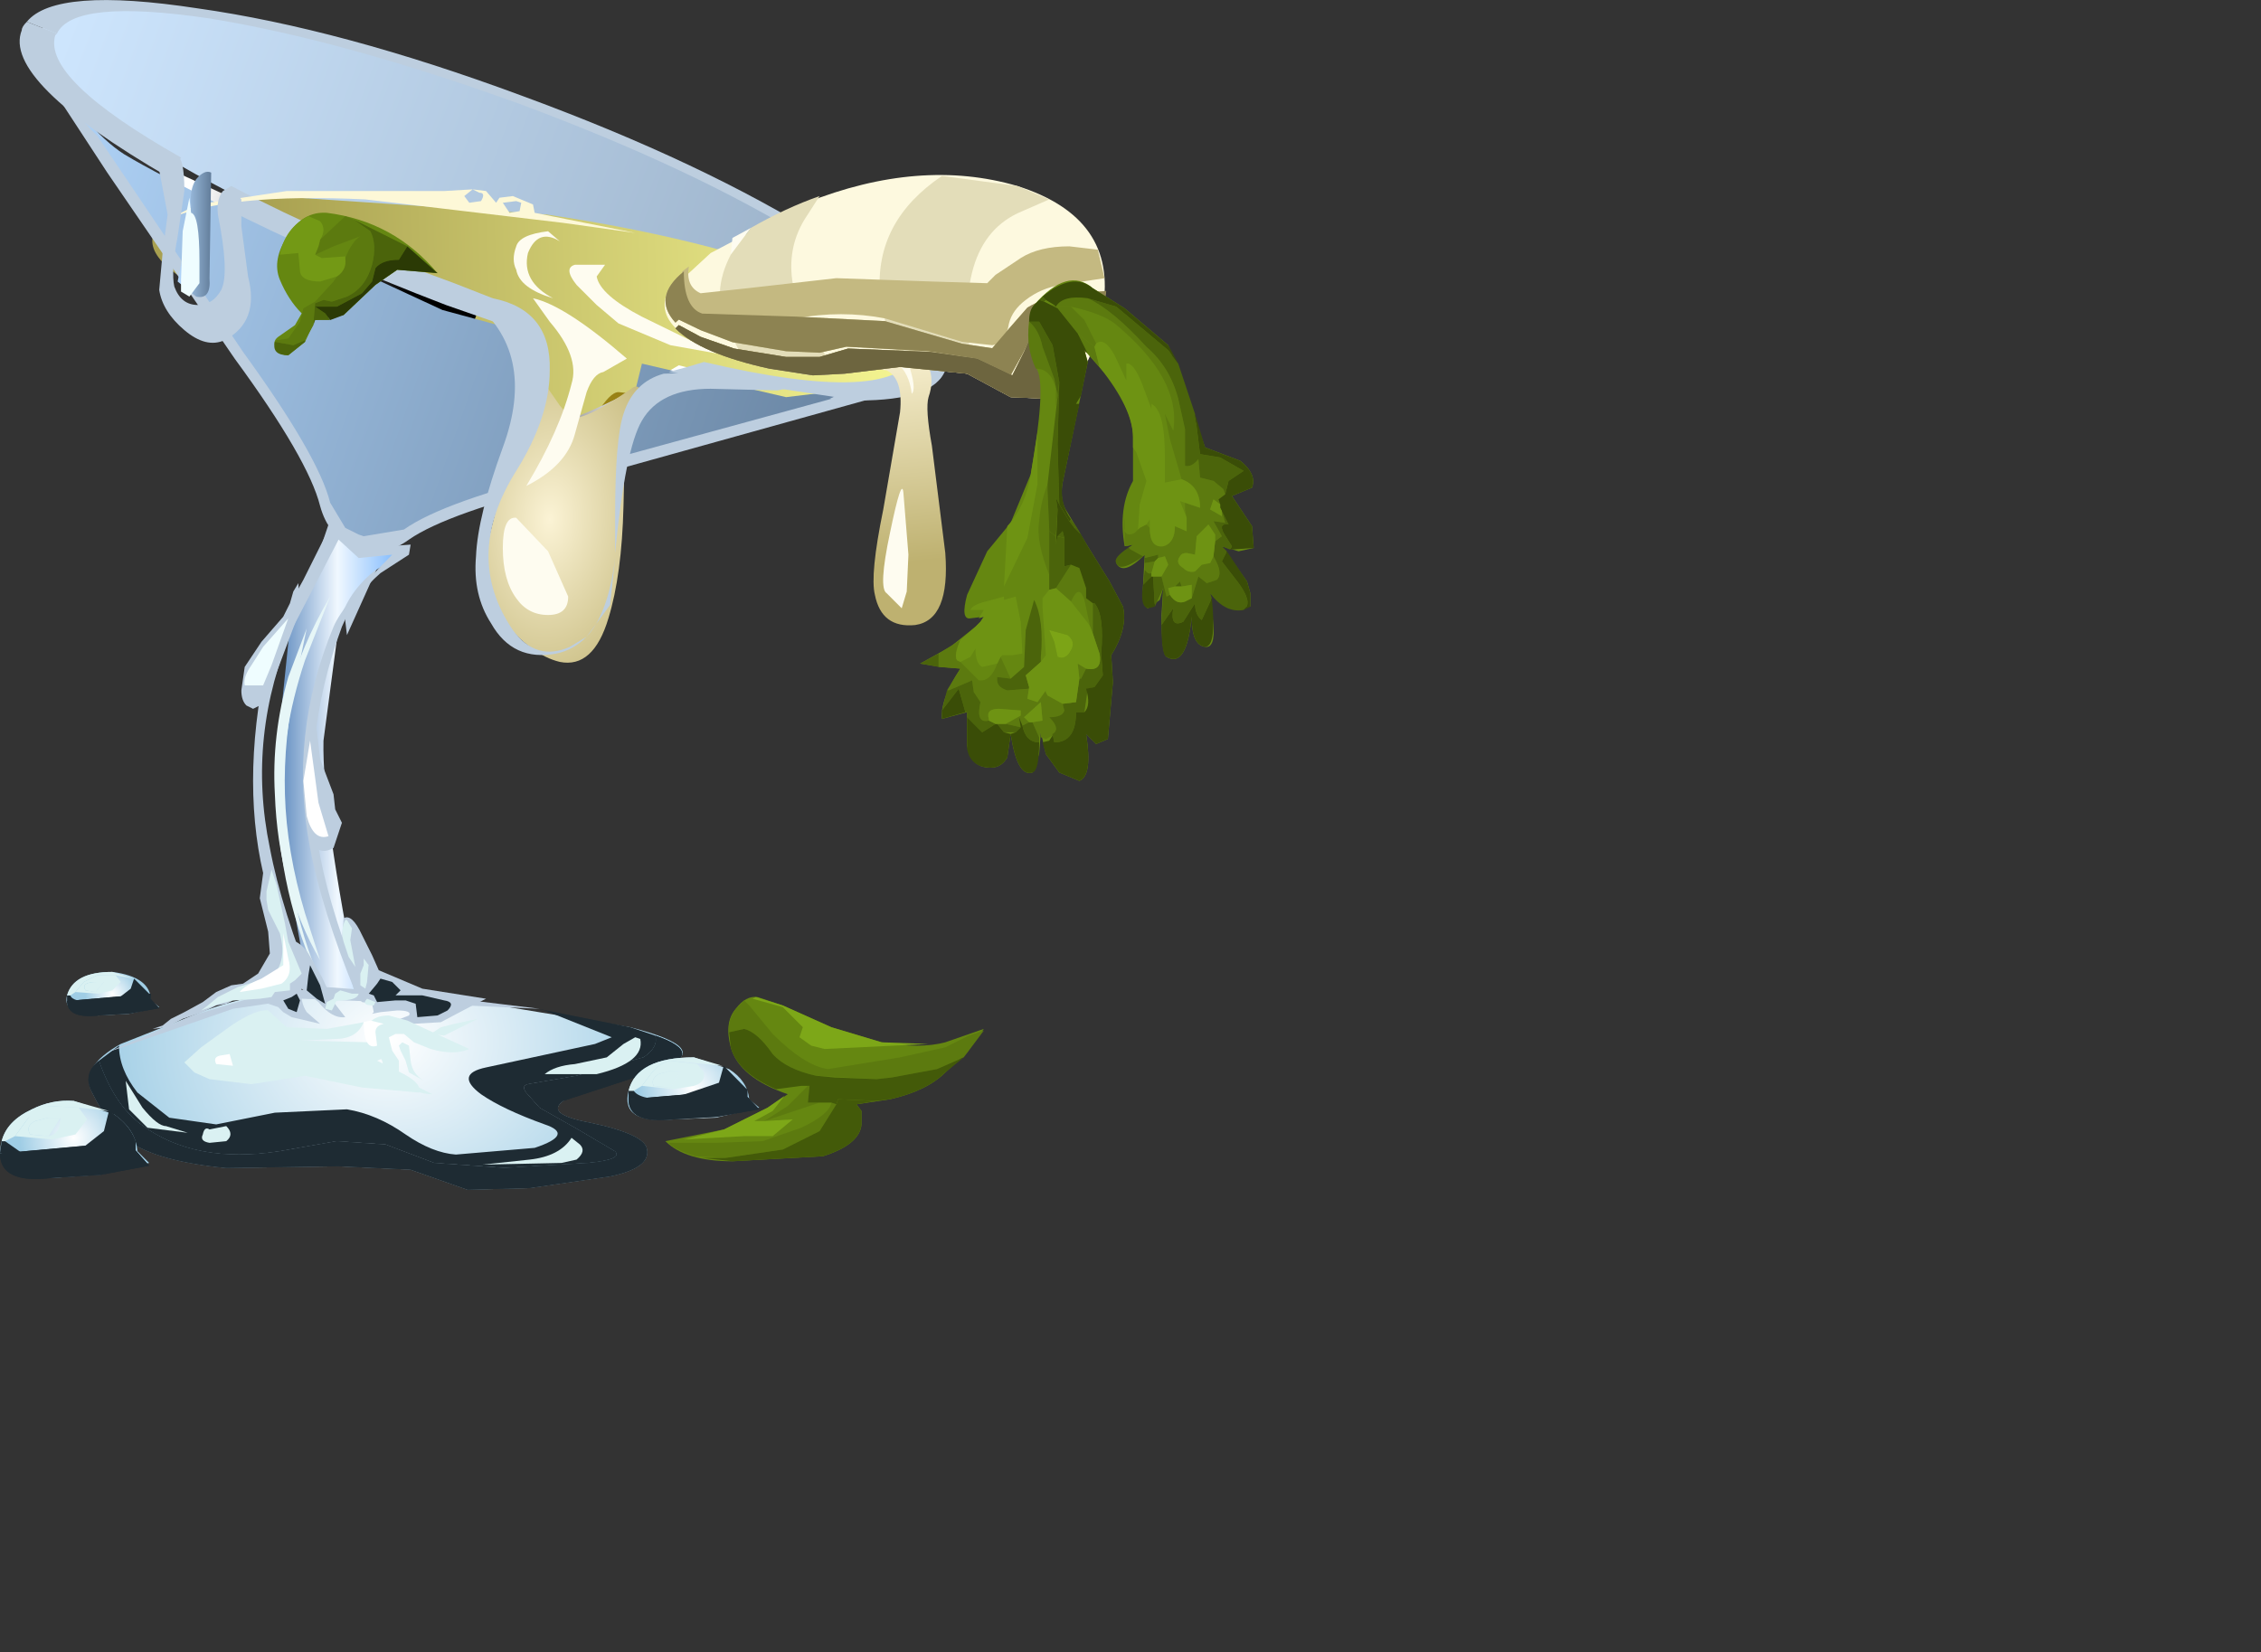<?xml version="1.0" encoding="UTF-8" standalone="no"?>
<svg xmlns:xlink="http://www.w3.org/1999/xlink" height="49.3px" width="67.45px" xmlns="http://www.w3.org/2000/svg">
  <rect width="100%" height="100%" fill="#333333" stroke="none"/>
  <g transform="matrix(1.0, 0.0, 0.0, 1.0, 0.0, 0.0)">
    <use height="35.6" transform="matrix(1.0, 0.0, 0.0, 1.0, 0.0, 0.0)" width="37.45" xlink:href="#sprite0"/>
  </g>
  <defs>
    <g id="sprite0" transform="matrix(1.0, 0.0, 0.0, 1.0, 0.0, 0.0)">
      <use height="3.3" transform="matrix(1.0, 0.0, 0.0, 1.0, 8.9, 15.65)" width="2.75" xlink:href="#shape0"/>
      <use height="11.35" transform="matrix(1.0, 0.0, 0.0, 1.0, 1.2, 0.15)" width="26.8" xlink:href="#sprite1"/>
      <use height="10.5" transform="matrix(1.0, 0.0, 0.0, 1.0, 4.55, 5.8)" width="22.75" xlink:href="#shape2"/>
      <use height="9.5" transform="matrix(1.0, 0.0, 0.0, 1.0, 4.85, 4.95)" width="9.4" xlink:href="#sprite2"/>
      <use height="2.95" transform="matrix(1.0, 0.0, 0.0, 1.0, 13.1, 10.9)" width="9.15" xlink:href="#sprite3"/>
      <use height="3.05" transform="matrix(1.0, 0.0, 0.0, 1.0, 18.4, 10.85)" width="8.8" xlink:href="#sprite4"/>
      <use height="14.75" transform="matrix(1.0, 0.0, 0.0, 1.0, 1.0, 1.5)" width="15.15" xlink:href="#sprite5"/>
      <use height="19.75" transform="matrix(1.0, 0.0, 0.0, 1.0, 0.6, 0.0)" width="27.65" xlink:href="#shape7"/>
      <use height="14.25" transform="matrix(1.0, 0.0, 0.0, 1.0, 8.3, 15.7)" width="3.9" xlink:href="#sprite6"/>
      <use height="14.55" transform="matrix(1.0, 0.0, 0.0, 1.0, 7.55, 15.55)" width="4.7" xlink:href="#shape9"/>
      <use height="11.8" transform="matrix(1.0, 0.0, 0.0, 1.0, 8.25, 17.8)" width="1.6" xlink:href="#sprite7"/>
      <use height="6.15" transform="matrix(1.0, 0.0, 0.0, 1.0, 2.65, 29.45)" width="17.7" xlink:href="#sprite8"/>
      <use height="4.75" transform="matrix(1.0, 0.0, 0.0, 1.0, 2.95, 30.1)" width="16.6" xlink:href="#sprite9"/>
      <use height="4.7" transform="matrix(1.0, 0.0, 0.0, 1.0, 2.65, 30.9)" width="17.7" xlink:href="#sprite10"/>
      <use height="4.7" transform="matrix(1.0, 0.0, 0.0, 1.0, 2.65, 30.9)" width="17.7" xlink:href="#sprite11"/>
      <use height="5.3" transform="matrix(1.0, 0.0, 0.0, 1.0, 3.2, 29.45)" width="15.9" xlink:href="#shape14"/>
      <use height="2.5" transform="matrix(1.0, 0.0, 0.0, 1.0, 5.5, 30.15)" width="7.0" xlink:href="#sprite12"/>
      <use height="13.8" transform="matrix(1.0, 0.0, 0.0, 1.0, 4.65, 4.55)" width="22.6" xlink:href="#shape16"/>
      <use height="3.75" transform="matrix(1.0, 0.0, 0.0, 1.0, 5.3, 5.1)" width="1.0" xlink:href="#sprite13"/>
      <use height="25.9" transform="matrix(1.0, 0.0, 0.0, 1.0, 4.55, 5.9)" width="9.95" xlink:href="#shape18"/>
      <use height="1.15" transform="matrix(1.0, 0.0, 0.0, 1.0, 9.15, 28.8)" width="0.55" xlink:href="#sprite14"/>
      <use height="0.55" transform="matrix(1.0, 0.0, 0.0, 1.0, 8.45, 29.65)" width="0.5" xlink:href="#sprite15"/>
      <use height="1.15" transform="matrix(1.0, 0.0, 0.0, 1.0, 11.0, 29.2)" width="2.45" xlink:href="#sprite16"/>
      <use height="5.2" transform="matrix(1.0, 0.0, 0.0, 1.0, 8.85, 27.45)" width="5.4" xlink:href="#shape22"/>
      <use height="1.85" transform="matrix(1.0, 0.0, 0.0, 1.0, 18.7, 31.55)" width="3.95" xlink:href="#sprite17"/>
      <use height="1.3" transform="matrix(1.0, 0.0, 0.0, 1.0, 18.75, 31.8)" width="3.55" xlink:href="#sprite18"/>
      <use height="0.9" transform="matrix(1.0, 0.0, 0.0, 1.0, 18.75, 32.5)" width="3.9" xlink:href="#sprite19"/>
      <use height="0.9" transform="matrix(1.0, 0.0, 0.0, 1.0, 18.75, 32.5)" width="3.9" xlink:href="#sprite20"/>
      <use height="1.05" transform="matrix(1.0, 0.0, 0.0, 1.0, 19.15, 31.65)" width="1.85" xlink:href="#sprite21"/>
      <use height="1.0" transform="matrix(1.0, 0.0, 0.0, 1.0, 18.75, 31.55)" width="2.8" xlink:href="#shape27"/>
      <use height="1.3" transform="matrix(1.0, 0.0, 0.0, 1.0, 2.0, 29.0)" width="2.75" xlink:href="#sprite22"/>
      <use height="0.9" transform="matrix(1.0, 0.0, 0.0, 1.0, 2.0, 29.2)" width="2.45" xlink:href="#sprite23"/>
      <use height="0.65" transform="matrix(1.0, 0.0, 0.0, 1.0, 2.0, 29.65)" width="2.75" xlink:href="#sprite24"/>
      <use height="0.65" transform="matrix(1.0, 0.0, 0.0, 1.0, 2.0, 29.65)" width="2.75" xlink:href="#sprite25"/>
      <use height="0.7" transform="matrix(1.0, 0.0, 0.0, 1.0, 2.25, 29.1)" width="1.35" xlink:href="#sprite26"/>
      <use height="0.7" transform="matrix(1.0, 0.0, 0.0, 1.0, 2.0, 29.0)" width="2.0" xlink:href="#shape31"/>
      <use height="2.3" transform="matrix(1.0, 0.0, 0.0, 1.0, 0.0, 32.85)" width="4.45" xlink:href="#sprite27"/>
      <use height="1.65" transform="matrix(1.0, 0.0, 0.0, 1.0, 0.0, 33.15)" width="4.05" xlink:href="#sprite28"/>
      <use height="1.1" transform="matrix(1.0, 0.0, 0.0, 1.0, 0.0, 34.05)" width="4.45" xlink:href="#sprite29"/>
      <use height="1.1" transform="matrix(1.0, 0.0, 0.0, 1.0, 0.0, 34.05)" width="4.45" xlink:href="#sprite30"/>
      <use height="1.15" transform="matrix(1.0, 0.0, 0.0, 1.0, 0.45, 33.0)" width="2.15" xlink:href="#sprite31"/>
      <use height="28.85" transform="matrix(1.0, 0.0, 0.0, 1.0, 0.05, 5.2)" width="32.9" xlink:href="#shape35"/>
      <use height="3.0" transform="matrix(1.0, 0.0, 0.0, 1.0, 20.35, 7.35)" width="12.6" xlink:href="#sprite32"/>
      <use height="3.1" transform="matrix(1.0, 0.0, 0.0, 1.0, 19.85, 8.1)" width="13.15" xlink:href="#sprite33"/>
      <use height="3.1" transform="matrix(1.0, 0.0, 0.0, 1.0, 19.85, 8.1)" width="13.15" xlink:href="#sprite34"/>
      <use height="2.65" transform="matrix(1.0, 0.0, 0.0, 1.0, 20.15, 9.3)" width="12.65" xlink:href="#sprite35"/>
      <use height="2.65" transform="matrix(1.0, 0.0, 0.0, 1.0, 20.15, 9.3)" width="12.65" xlink:href="#sprite36"/>
      <use height="2.65" transform="matrix(1.0, 0.0, 0.0, 1.0, 20.15, 9.3)" width="12.65" xlink:href="#sprite37"/>
      <use height="28.35" transform="matrix(1.0, 0.0, 0.0, 1.0, 6.4, 6.35)" width="31.05" xlink:href="#shape42"/>
    </g>
    <g id="shape0" transform="matrix(1.0, 0.0, 0.0, 1.0, -8.9, -15.65)">
      <path d="M9.8 15.65 L10.7 16.1 11.65 16.3 11.25 16.95 10.35 18.95 10.25 18.1 10.45 17.0 Q10.55 16.45 10.2 16.5 9.9 16.55 9.35 17.45 L8.9 18.3 9.8 15.65" fill="#bdcedf" fill-rule="evenodd" stroke="none"/>
    </g>
    <g id="sprite1" transform="matrix(1.0, 0.0, 0.0, 1.0, 0.0, 0.0)">
      <use height="11.35" transform="matrix(1.0, 0.0, 0.0, 1.0, 0.0, 0.0)" width="26.8" xlink:href="#shape1"/>
    </g>
    <g id="shape1" transform="matrix(1.0, 0.0, 0.0, 1.0, 0.0, 0.0)">
      <path d="M26.75 10.6 Q26.3 11.75 22.1 11.15 17.85 10.55 12.35 8.5 6.8 6.45 3.2 4.2 -0.4 1.9 0.05 0.75 0.45 -0.4 4.7 0.2 8.9 0.8 14.45 2.85 19.95 4.85 23.55 7.15 27.15 9.45 26.75 10.6" fill="url(#gradient0)" fill-rule="evenodd" stroke="none"/>
    </g>
    <linearGradient gradientTransform="matrix(0.016, 0.006, 0.006, -0.016, 13.4, 5.65)" gradientUnits="userSpaceOnUse" id="gradient0" spreadMethod="pad" x1="-819.2" x2="819.2">
      <stop offset="0.0" stop-color="#cee6fe"/>
      <stop offset="1.0" stop-color="#94aac1"/>
    </linearGradient>
    <g id="shape2" transform="matrix(1.0, 0.0, 0.0, 1.0, -4.55, -5.8)">
      <path d="M11.95 16.2 L10.95 16.25 10.05 15.65 9.65 14.75 7.7 11.4 4.9 7.5 26.3 11.4 15.2 14.7 Q13.15 15.3 12.65 15.65 L11.95 16.2" fill="url(#gradient1)" fill-rule="evenodd" stroke="none"/>
      <path d="M14.45 12.75 Q15.45 12.05 16.45 12.05 17.5 12.05 17.45 12.9 17.35 14.3 14.95 14.8 L13.2 14.9 12.35 14.85 12.7 14.3 Q13.25 13.55 14.45 12.75" fill="#8ca124" fill-rule="evenodd" stroke="none"/>
      <path d="M16.95 12.35 L16.75 12.8 Q17.1 12.75 17.1 13.05 L16.7 13.55 16.4 13.9 16.35 13.95 16.5 13.6 16.35 13.4 16.4 13.1 16.0 13.35 15.8 13.45 15.8 13.5 14.85 13.85 14.75 13.85 14.7 13.75 14.65 13.75 Q15.15 13.55 15.6 13.3 L15.9 13.3 15.9 13.1 16.4 12.5 16.3 12.2 15.95 12.1 16.8 12.1 16.85 12.15 16.95 12.35" fill="#76881f" fill-rule="evenodd" stroke="none"/>
      <path d="M13.9 14.8 L12.55 14.9 12.35 14.85 12.45 14.65 12.65 14.7 13.9 14.8" fill="#76881f" fill-rule="evenodd" stroke="none"/>
      <path d="M14.85 12.9 L15.15 12.9 15.9 13.05 15.9 13.3 15.6 13.3 15.6 13.25 15.45 13.1 14.85 12.9" fill="#76881f" fill-rule="evenodd" stroke="none"/>
      <path d="M15.5 14.25 L15.65 13.95 15.85 13.65 15.8 13.5 15.8 13.45 16.0 13.35 16.4 13.1 16.35 13.4 16.05 13.85 15.65 14.15 15.5 14.25" fill="#76881f" fill-rule="evenodd" stroke="none"/>
      <path d="M14.05 14.3 L14.35 14.0 14.4 13.85 14.25 13.85 14.1 13.75 13.8 13.75 14.15 13.7 14.65 13.75 14.7 13.75 14.75 13.85 14.3 14.3 13.85 14.45 13.8 14.45 14.05 14.3" fill="#76881f" fill-rule="evenodd" stroke="none"/>
      <path d="M16.1 14.2 L16.4 13.9 16.7 13.55 17.1 13.05 Q17.1 12.75 16.75 12.8 L16.95 12.35 16.85 12.15 16.8 12.1 Q17.45 12.25 17.45 12.9 17.35 14.3 14.95 14.8 L12.55 14.9 12.75 14.9 14.55 14.7 15.85 14.35 16.1 14.2" fill="#515d15" fill-rule="evenodd" stroke="none"/>
      <path d="M13.95 13.65 L13.8 13.75 Q13.6 13.75 13.7 13.85 L13.9 14.0 13.45 14.1 13.0 14.3 13.15 14.0 13.7 13.45 14.75 12.75 15.05 12.6 15.25 12.55 15.65 12.55 16.0 12.6 16.0 12.8 15.85 12.8 15.3 12.75 15.15 12.75 Q14.9 12.75 14.8 12.9 L14.9 12.95 15.35 13.2 15.15 13.4 13.95 13.65" fill="#a8bf2c" fill-rule="evenodd" stroke="none"/>
      <path d="M15.4 14.05 L15.5 14.25 15.95 14.0 16.3 13.75 16.35 13.85 15.75 14.2 14.85 14.55 13.9 14.75 13.25 14.65 13.15 14.5 13.45 14.45 13.85 14.45 14.15 14.5 14.5 14.3 14.6 14.2 15.0 14.1 15.4 14.05" fill="#a8bf2c" fill-rule="evenodd" stroke="none"/>
      <path d="M9.0 12.75 Q8.35 11.7 8.65 10.8 8.95 9.9 10.0 10.1 11.85 10.4 11.85 12.65 11.85 13.75 11.2 14.95 10.2 14.65 9.0 12.75" fill="#8ca124" fill-rule="evenodd" stroke="none"/>
      <path d="M10.7 10.85 L11.1 11.25 10.7 11.05 10.4 11.1 10.4 11.15 10.05 11.05 10.25 11.45 10.3 11.6 10.4 11.65 Q10.4 12.1 10.55 12.55 L10.55 12.65 10.4 12.7 10.35 12.75 10.25 12.3 10.0 11.75 10.05 11.75 10.1 11.55 9.85 11.5 9.2 10.95 8.8 10.95 8.6 11.25 8.8 10.5 8.9 10.45 9.15 10.4 9.7 10.65 Q9.7 10.35 10.15 10.45 L10.7 10.85" fill="#76881f" fill-rule="evenodd" stroke="none"/>
      <path d="M10.8 13.9 L10.45 13.0 10.45 12.95 10.65 13.05 10.8 13.9" fill="#76881f" fill-rule="evenodd" stroke="none"/>
      <path d="M10.95 14.85 L11.55 13.6 11.55 13.95 11.3 14.8 11.2 14.95 10.95 14.85" fill="#76881f" fill-rule="evenodd" stroke="none"/>
      <path d="M9.35 12.25 L9.4 12.1 9.8 11.45 9.85 11.5 10.1 11.55 10.05 11.75 10.0 11.75 9.95 11.8 9.7 11.85 9.35 12.25" fill="#76881f" fill-rule="evenodd" stroke="none"/>
      <path d="M10.05 11.05 L10.4 11.15 10.95 11.5 11.2 11.9 11.25 12.05 10.6 11.65 10.4 11.65 10.3 11.6 10.25 11.45 10.05 11.05" fill="#76881f" fill-rule="evenodd" stroke="none"/>
      <path d="M10.4 12.7 L10.55 12.65 11.0 13.1 11.1 13.55 11.1 13.6 10.75 13.15 10.65 13.05 10.45 12.95 10.45 13.0 10.25 13.2 10.1 13.5 10.15 13.15 10.35 12.75 10.4 12.7" fill="#76881f" fill-rule="evenodd" stroke="none"/>
      <path d="M10.15 10.45 Q9.7 10.35 9.7 10.65 L9.15 10.4 8.9 10.45 8.8 10.5 Q9.25 9.9 10.0 10.1 11.85 10.4 11.85 12.65 11.85 13.5 11.3 14.8 L11.55 13.95 11.6 12.95 11.5 11.75 11.35 11.5 10.7 10.85 10.15 10.45" fill="#515d15" fill-rule="evenodd" stroke="none"/>
      <path d="M9.4 12.95 L9.1 12.45 8.95 12.15 8.95 11.95 9.05 11.6 9.25 11.3 9.45 11.35 9.45 11.5 9.25 11.95 9.2 12.1 9.25 12.45 9.3 12.45 9.4 12.35 9.85 12.0 10.05 12.2 10.1 12.75 10.05 13.3 10.1 13.5 10.25 13.6 10.5 13.45 10.6 14.3 10.25 14.1 9.75 13.5 9.4 12.95" fill="#a8bf2c" fill-rule="evenodd" stroke="none"/>
      <path d="M10.8 11.25 L10.95 11.25 11.3 11.8 11.5 12.7 11.45 13.55 11.15 14.1 Q11.0 14.4 10.9 14.2 L11.1 13.6 11.1 13.55 11.2 13.3 11.1 12.95 10.95 12.85 10.95 12.45 11.0 12.1 11.25 12.05 11.1 11.6 10.8 11.25" fill="#a8bf2c" fill-rule="evenodd" stroke="none"/>
      <path d="M27.3 10.65 Q27.15 11.5 24.65 11.8 22.15 12.1 18.45 11.7 18.2 11.7 17.8 12.35 L17.15 12.95 16.35 12.15 15.55 11.35 Q10.85 10.6 7.6 9.35 4.4 8.1 4.55 7.1 4.7 6.1 8.15 5.85 L16.3 6.4 Q21.0 7.1 24.25 8.35 27.45 9.6 27.3 10.65" fill="url(#gradient2)" fill-rule="evenodd" stroke="none"/>
    </g>
    <linearGradient gradientTransform="matrix(0.002, -0.004, -0.004, -0.002, 14.2, 13.2)" gradientUnits="userSpaceOnUse" id="gradient1" spreadMethod="pad" x1="-819.2" x2="819.2">
      <stop offset="0.0" stop-color="#d1ca29"/>
      <stop offset="1.0" stop-color="#947b13"/>
    </linearGradient>
    <linearGradient gradientTransform="matrix(-0.013, 4.0E-4, 4.0E-4, 0.013, 18.35, 9.2)" gradientUnits="userSpaceOnUse" id="gradient2" spreadMethod="pad" x1="-819.2" x2="819.2">
      <stop offset="0.0" stop-color="#fcf4af"/>
      <stop offset="0.0" stop-color="#fdfe98"/>
      <stop offset="1.0" stop-color="#a8a050"/>
    </linearGradient>
    <g id="sprite2" transform="matrix(1.0, 0.0, 0.0, 1.0, 0.0, 0.0)">
      <use height="9.5" transform="matrix(1.0, 0.0, 0.0, 1.0, 0.0, 0.0)" width="9.4" xlink:href="#shape3"/>
    </g>
    <g id="shape3" transform="matrix(1.0, 0.0, 0.0, 1.0, 0.0, 0.0)">
      <path d="M5.85 9.0 L2.6 4.35 Q0.85 1.75 0.0 0.0 L9.4 4.35 7.8 8.6 Q7.2 10.2 5.85 9.0" fill="url(#gradient3)" fill-rule="evenodd" stroke="none"/>
    </g>
    <linearGradient gradientTransform="matrix(0.004, 0.001, 0.001, -0.004, 3.6, 4.85)" gradientUnits="userSpaceOnUse" id="gradient3" spreadMethod="pad" x1="-819.2" x2="819.2">
      <stop offset="0.0" stop-color="#ffffff"/>
      <stop offset="1.0" stop-color="#000000"/>
    </linearGradient>
    <g id="sprite3" transform="matrix(1.0, 0.0, 0.0, 1.0, -0.05, 0.0)">
      <use height="2.95" transform="matrix(1.0, 0.0, 0.0, 1.0, 0.05, 0.0)" width="9.15" xlink:href="#shape4"/>
    </g>
    <g id="shape4" transform="matrix(1.0, 0.0, 0.0, 1.0, -0.05, 0.0)">
      <path d="M7.2 0.0 L9.2 0.5 Q8.95 0.65 8.65 0.75 L5.65 1.8 1.35 2.85 0.1 2.9 2.3 2.2 Q4.65 1.5 7.2 0.0" fill="url(#gradient4)" fill-rule="evenodd" stroke="none"/>
    </g>
    <linearGradient gradientTransform="matrix(-0.003, 0.002, 0.002, 0.003, 3.65, 2.45)" gradientUnits="userSpaceOnUse" id="gradient4" spreadMethod="pad" x1="-819.2" x2="819.2">
      <stop offset="0.0" stop-color="#ffffff"/>
      <stop offset="1.0" stop-color="#000000"/>
    </linearGradient>
    <g id="sprite4" transform="matrix(1.0, 0.0, 0.0, 1.0, 0.0, 0.0)">
      <use height="3.05" transform="matrix(1.0, 0.0, 0.0, 1.0, 0.0, 0.0)" width="8.8" xlink:href="#shape5"/>
    </g>
    <g id="shape5" transform="matrix(1.0, 0.0, 0.0, 1.0, 0.0, 0.0)">
      <path d="M0.0 3.05 L0.75 0.0 5.05 1.0 8.8 0.55 0.0 3.05" fill="url(#gradient5)" fill-rule="evenodd" stroke="none"/>
    </g>
    <linearGradient gradientTransform="matrix(0.017, 0.006, 0.006, -0.017, -5.05, -1.95)" gradientUnits="userSpaceOnUse" id="gradient5" spreadMethod="pad" x1="-819.2" x2="819.2">
      <stop offset="0.0" stop-color="#b5d9fe"/>
      <stop offset="1.0" stop-color="#637e9b"/>
    </linearGradient>
    <g id="sprite5" transform="matrix(1.0, 0.0, 0.0, 1.0, -0.25, -0.35)">
      <use height="14.75" transform="matrix(1.0, 0.0, 0.0, 1.0, 0.25, 0.35)" width="15.15" xlink:href="#shape6"/>
    </g>
    <g id="shape6" transform="matrix(1.0, 0.0, 0.0, 1.0, -0.25, -0.35)">
      <path d="M15.35 9.05 L14.85 11.35 14.35 13.6 Q12.3 14.2 11.35 14.8 L10.45 15.1 9.95 14.95 9.45 14.75 8.95 13.9 Q8.5 12.35 6.35 9.45 L0.25 0.35 Q1.85 2.75 2.95 3.45 4.85 4.6 12.45 8.1 L15.4 8.9 15.35 9.05" fill="url(#gradient6)" fill-rule="evenodd" stroke="none"/>
    </g>
    <linearGradient gradientTransform="matrix(0.017, 0.006, 0.006, -0.017, 11.75, 10.0)" gradientUnits="userSpaceOnUse" id="gradient6" spreadMethod="pad" x1="-819.2" x2="819.2">
      <stop offset="0.0" stop-color="#b5d9fe"/>
      <stop offset="1.0" stop-color="#637e9b"/>
    </linearGradient>
    <g id="shape7" transform="matrix(1.0, 0.0, 0.0, 1.0, -0.6, 0.0)">
      <path d="M15.55 2.85 Q21.0 4.85 24.65 7.15 28.3 9.45 28.25 10.8 L27.35 10.45 Q27.65 9.35 24.2 7.2 20.75 5.05 15.5 3.1 10.25 1.2 6.25 0.55 2.2 -0.05 1.7 1.0 L0.8 0.65 Q1.65 -0.4 5.9 0.25 10.15 0.85 15.55 2.85" fill="#bdcedf" fill-rule="evenodd" stroke="none"/>
      <path d="M24.8 11.9 L24.75 11.9 25.7 11.45 27.65 11.05 28.0 11.0 28.15 11.05 28.05 11.3 27.95 11.35 17.0 14.4 Q13.35 15.3 12.2 16.1 11.45 16.65 10.75 16.35 L10.6 16.3 10.5 16.25 Q9.8 16.0 9.55 15.1 9.2 13.7 7.0 10.7 L3.2 5.15 0.65 1.25 0.6 1.2 0.7 0.95 0.8 1.0 1.3 1.5 1.4 1.6 Q2.0 3.2 2.9 4.05 L7.25 10.5 Q9.5 13.6 9.85 15.0 L10.3 15.75 10.7 15.95 10.85 16.0 12.05 15.8 Q13.25 14.95 16.95 14.05 L24.8 11.9" fill="#bdcedf" fill-rule="evenodd" stroke="none"/>
      <path d="M5.4 4.7 L5.05 5.3 Q0.05 2.4 0.65 0.9 0.65 0.8 0.8 0.65 L1.7 1.0 1.65 1.05 Q1.25 2.35 5.4 4.7" fill="#bdcedf" fill-rule="evenodd" stroke="none"/>
      <path d="M14.75 8.95 L15.45 9.85 13.3 9.1 Q9.65 7.7 6.6 6.15 L6.75 6.0 6.9 5.55 Q9.95 7.15 13.55 8.45 L14.7 8.9 14.75 8.95" fill="#bdcedf" fill-rule="evenodd" stroke="none"/>
      <path d="M27.35 10.45 L28.25 10.8 28.2 11.05 Q27.85 11.95 25.6 11.95 L19.95 11.1 20.5 10.95 21.0 10.8 Q26.75 12.15 27.35 10.5 L27.35 10.45" fill="#bdcedf" fill-rule="evenodd" stroke="none"/>
      <path d="M18.95 6.95 L16.8 6.65 10.9 5.95 Q6.75 5.75 5.0 6.55 L5.9 6.1 8.55 5.7 13.25 5.7 14.1 5.65 14.5 5.7 14.8 6.05 14.9 5.9 15.3 5.85 15.9 6.1 15.95 6.35 18.95 6.95 M15.0 6.05 L15.2 6.35 15.5 6.3 15.55 6.05 15.4 6.0 15.0 6.05 M14.1 5.65 L13.85 5.85 14.0 6.05 14.35 6.0 Q14.5 5.75 14.3 5.75 L14.1 5.65" fill="#fdf8d7" fill-rule="evenodd" stroke="none"/>
      <path d="M18.05 7.9 L17.8 8.25 Q17.9 8.8 19.15 9.45 L21.4 10.55 20.0 10.3 18.45 9.65 17.8 9.1 17.2 8.5 Q16.8 8.0 17.15 7.9 L18.05 7.9" fill="#fefcf0" fill-rule="evenodd" stroke="none"/>
      <path d="M16.7 7.2 Q16.05 6.8 15.75 7.55 15.55 8.4 16.5 8.9 15.5 8.6 15.4 8.05 15.25 7.75 15.4 7.35 15.5 7.0 16.35 6.9 L16.7 7.2" fill="#fefcf0" fill-rule="evenodd" stroke="none"/>
      <path d="M25.65 10.95 Q24.8 10.7 25.6 10.25 L27.0 10.15 Q28.05 10.85 27.7 11.85 27.6 12.2 27.8 13.3 L28.2 16.5 Q28.35 18.5 27.3 18.65 26.3 18.75 26.1 17.75 25.95 17.15 26.35 15.2 L26.85 12.3 Q26.95 11.3 26.45 11.05 L25.65 10.95" fill="url(#gradient7)" fill-rule="evenodd" stroke="none"/>
      <path d="M16.25 11.45 L16.7 12.1 17.0 12.45 Q17.4 12.6 18.9 11.55 19.2 11.45 19.0 12.0 L18.65 12.95 18.6 15.1 Q18.55 17.15 18.15 18.45 17.7 19.95 16.7 19.75 15.85 19.55 14.95 18.45 14.35 17.7 14.6 16.0 L15.15 13.8 15.8 12.3 16.25 11.45" fill="url(#gradient8)" fill-rule="evenodd" stroke="none"/>
      <path d="M16.4 11.05 Q16.4 12.45 15.4 14.05 13.8 16.6 15.3 18.8 16.0 19.75 17.0 19.3 L17.5 19.0 Q17.1 19.4 16.6 19.5 15.3 19.75 14.65 18.6 14.1 17.75 14.2 16.6 14.25 15.4 15.0 13.35 16.05 10.5 14.05 8.95 L14.7 8.9 Q16.45 9.25 16.4 11.05 M21.2 11.6 Q19.7 11.6 19.15 12.55 18.65 13.4 18.35 16.5 L18.35 16.65 18.35 15.4 Q18.35 13.1 18.6 12.35 18.9 11.4 19.8 11.15 L21.7 11.1 Q23.6 11.3 23.65 11.55 L23.2 11.65 21.2 11.6 M17.5 19.0 Q18.15 18.3 18.35 16.65 L18.2 18.05 17.5 19.0" fill="#bdcedf" fill-rule="evenodd" stroke="none"/>
    </g>
    <linearGradient gradientTransform="matrix(4.0E-4, 0.004, 0.004, -4.0E-4, 26.85, 13.5)" gradientUnits="userSpaceOnUse" id="gradient7" spreadMethod="pad" x1="-819.2" x2="819.2">
      <stop offset="0.0" stop-color="#fbf3d5"/>
      <stop offset="1.0" stop-color="#beb170"/>
    </linearGradient>
    <radialGradient cx="0" cy="0" gradientTransform="matrix(0.005, 4.0E-4, 6.0E-4, -0.008, 16.4, 15.5)" gradientUnits="userSpaceOnUse" id="gradient8" r="819.2" spreadMethod="pad">
      <stop offset="0.0" stop-color="#fbf3d5"/>
      <stop offset="1.0" stop-color="#beb170"/>
    </radialGradient>
    <g id="sprite6" transform="matrix(1.0, 0.0, 0.0, 1.0, -0.05, 0.0)">
      <use height="14.25" transform="matrix(1.0, 0.0, 0.0, 1.0, 0.05, 0.0)" width="3.9" xlink:href="#shape8"/>
    </g>
    <g id="shape8" transform="matrix(1.0, 0.0, 0.0, 1.0, -0.05, 0.0)">
      <path d="M2.55 0.8 L3.95 0.7 2.9 1.35 Q2.05 2.05 1.85 3.0 L1.4 6.4 Q1.35 8.5 2.45 13.95 2.45 14.25 1.95 14.25 L1.75 14.25 Q1.2 14.25 1.0 13.95 -0.1 8.55 0.05 6.4 L0.4 3.0 Q0.5 2.15 1.15 1.05 L1.7 0.0 2.55 0.8" fill="url(#gradient9)" fill-rule="evenodd" stroke="none"/>
    </g>
    <linearGradient gradientTransform="matrix(0.002, 0.0, 0.0, -0.002, 1.95, 7.15)" gradientUnits="userSpaceOnUse" id="gradient9" spreadMethod="pad" x1="-819.2" x2="819.2">
      <stop offset="0.0" stop-color="#739ac8"/>
      <stop offset="0.459" stop-color="#f0f8ff"/>
      <stop offset="0.976" stop-color="#86bdfd"/>
    </linearGradient>
    <g id="shape9" transform="matrix(1.0, 0.0, 0.0, 1.0, -7.55, -15.55)">
      <path d="M12.2 16.55 L11.35 17.1 Q10.6 17.75 10.2 18.7 8.9 22.2 9.55 25.55 9.9 27.35 10.85 29.65 10.85 30.05 10.3 30.1 L10.2 30.1 10.1 29.95 10.1 30.1 10.0 30.1 Q9.5 30.05 9.15 29.7 8.35 28.05 7.95 26.45 7.15 23.5 7.95 19.75 8.15 18.9 9.05 17.3 L9.8 15.8 10.05 15.55 10.9 16.35 12.25 16.25 12.2 16.55 M10.7 16.65 L10.1 16.1 8.75 18.7 Q7.35 21.95 8.05 25.3 8.4 27.15 9.4 29.6 L9.95 29.8 10.0 29.85 10.0 29.8 10.1 29.85 10.1 29.8 10.15 29.8 10.6 29.6 Q9.6 27.15 9.25 25.3 8.6 21.95 9.95 18.7 10.25 18.0 11.7 16.55 L10.7 16.65" fill="#bdcedf" fill-rule="evenodd" stroke="none"/>
      <path d="M8.5 23.7 Q8.55 25.4 9.1 27.25 L9.55 28.65 Q8.3 26.5 8.2 23.7 8.1 21.95 8.6 20.2 L9.15 18.75 8.85 20.2 Q8.45 22.05 8.5 23.7" fill="#e6f6f7" fill-rule="evenodd" stroke="none"/>
    </g>
    <g id="sprite7" transform="matrix(1.0, 0.0, 0.0, 1.0, 0.0, 0.0)">
      <use height="11.8" transform="matrix(1.0, 0.0, 0.0, 1.0, 0.0, 0.0)" width="1.6" xlink:href="#shape10"/>
    </g>
    <g id="shape10" transform="matrix(1.0, 0.0, 0.0, 1.0, 0.0, 0.0)">
      <path d="M0.2 6.15 Q0.3 9.3 1.45 11.8 0.15 9.3 0.0 6.15 -0.15 2.95 1.6 0.0 L0.85 1.9 Q0.1 4.15 0.2 6.15" fill="#e6f6f7" fill-rule="evenodd" stroke="none"/>
    </g>
    <g id="sprite8" transform="matrix(1.0, 0.0, 0.0, 1.0, 0.0, 0.0)">
      <use height="6.15" transform="matrix(1.0, 0.0, 0.0, 1.0, 0.0, 0.0)" width="17.7" xlink:href="#shape11"/>
    </g>
    <g id="shape11" transform="matrix(1.0, 0.0, 0.0, 1.0, 0.0, 0.0)">
      <path d="M10.7 0.3 L16.15 1.2 Q18.7 1.85 17.1 2.4 14.7 3.05 14.15 3.4 13.6 3.8 14.95 4.05 16.6 4.4 16.65 4.85 16.75 5.4 15.55 5.65 L13.15 6.0 11.3 6.05 9.6 5.45 7.45 5.35 4.1 5.4 Q2.05 5.2 1.2 4.6 0.65 4.25 0.1 3.15 -0.3 2.4 0.95 1.7 L3.1 0.85 Q3.9 0.5 5.1 0.25 L7.05 0.0 10.7 0.3" fill="url(#gradient10)" fill-rule="evenodd" stroke="none"/>
    </g>
    <radialGradient cx="0" cy="0" gradientTransform="matrix(0.0, 0.009, 0.011, 0.0, 8.95, 1.6)" gradientUnits="userSpaceOnUse" id="gradient10" r="819.2" spreadMethod="pad">
      <stop offset="0.0" stop-color="#ffffff"/>
      <stop offset="0.988" stop-color="#9fcde5"/>
    </radialGradient>
    <g id="sprite9" transform="matrix(1.0, 0.0, 0.0, 1.0, 0.0, 0.0)">
      <use height="4.75" transform="matrix(1.0, 0.0, 0.0, 1.0, 0.0, 0.0)" width="16.6" xlink:href="#shape12"/>
    </g>
    <g id="shape12" transform="matrix(1.0, 0.0, 0.0, 1.0, 0.0, 0.0)">
      <path d="M15.85 0.55 L16.6 0.8 Q16.7 1.15 16.25 1.45 L14.25 2.0 12.8 2.25 Q12.6 2.3 12.75 2.5 L13.15 2.95 14.3 3.6 15.4 4.25 Q15.65 4.5 14.6 4.6 L12.1 4.75 10.0 4.6 8.55 4.05 7.1 3.95 5.4 4.25 Q2.85 4.65 1.25 3.45 0.45 2.85 0.0 1.55 L0.6 1.1 Q0.6 1.8 1.15 2.5 L2.1 3.25 3.5 3.45 5.25 3.1 7.4 3.0 Q8.3 3.15 9.15 3.75 9.95 4.3 10.65 4.35 L13.0 4.15 Q14.2 3.75 13.3 3.45 12.05 3.0 11.4 2.55 10.6 1.95 11.55 1.75 L14.8 1.05 15.3 0.85 13.3 0.05 13.1 0.0 15.85 0.55" fill="#1e2b33" fill-rule="evenodd" stroke="none"/>
    </g>
    <g id="sprite10" transform="matrix(1.0, 0.0, 0.0, 1.0, 0.0, 0.0)">
      <use height="4.7" transform="matrix(1.0, 0.0, 0.0, 1.0, 0.0, 0.0)" width="17.7" xlink:href="#shape13"/>
    </g>
    <g id="shape13" transform="matrix(1.0, 0.0, 0.0, 1.0, 0.0, 0.0)">
      <path d="M16.55 0.65 Q17.0 0.35 16.9 0.0 18.5 0.55 16.9 1.05 L14.15 1.95 Q13.6 2.35 14.95 2.6 16.6 2.95 16.65 3.4 16.75 3.95 15.55 4.2 L13.15 4.55 11.3 4.6 9.6 4.0 7.45 3.9 4.1 3.95 Q2.05 3.75 1.2 3.15 0.65 2.8 0.1 1.7 -0.2 1.15 0.3 0.75 0.75 2.05 1.55 2.65 3.15 3.85 5.7 3.45 L7.4 3.15 8.85 3.25 10.3 3.8 12.4 3.95 14.9 3.8 Q15.95 3.7 15.7 3.45 L14.6 2.8 13.45 2.15 13.05 1.7 Q12.9 1.5 13.1 1.45 L14.55 1.2 16.55 0.65" fill="#1e2b33" fill-rule="evenodd" stroke="none"/>
    </g>
    <g id="sprite11" transform="matrix(1.0, 0.0, 0.0, 1.0, 0.0, 0.0)">
      <use height="4.7" transform="matrix(1.0, 0.0, 0.0, 1.0, 0.0, 0.0)" width="17.7" xlink:href="#shape13"/>
    </g>
    <g id="shape14" transform="matrix(1.0, 0.0, 0.0, 1.0, -10.0, -27.55)">
      <path d="M19.55 28.05 L15.8 27.9 13.75 28.2 10.0 29.5 12.55 28.4 14.55 27.8 16.5 27.55 19.2 27.75 22.9 28.2 19.55 28.05" fill="#bdcedf" fill-rule="evenodd" stroke="none"/>
      <path d="M23.85 32.05 L24.1 32.25 Q24.3 32.45 24.0 32.7 L23.55 32.8 21.2 32.85 22.6 32.7 Q23.5 32.6 23.85 32.05" fill="#daf1f2" fill-rule="evenodd" stroke="none"/>
      <path d="M24.9 29.65 L25.4 29.25 25.75 29.05 25.9 29.1 Q26.05 29.8 24.6 30.15 L23.05 30.15 Q23.35 29.9 23.95 29.85 L24.9 29.65" fill="#daf1f2" fill-rule="evenodd" stroke="none"/>
      <path d="M11.2 31.75 L10.65 31.2 10.55 30.35 11.05 31.15 Q11.5 31.7 11.75 31.7 L12.4 31.9 11.2 31.75" fill="#daf1f2" fill-rule="evenodd" stroke="none"/>
      <path d="M13.55 31.7 Q13.8 31.95 13.55 32.15 L13.05 32.2 Q12.75 32.15 12.85 31.95 12.9 31.7 13.05 31.8 L13.55 31.7" fill="#daf1f2" fill-rule="evenodd" stroke="none"/>
    </g>
    <g id="sprite12" transform="matrix(1.0, 0.0, 0.0, 1.0, 0.0, 0.0)">
      <use height="2.5" transform="matrix(1.0, 0.0, 0.0, 1.0, 0.0, 0.0)" width="7.0" xlink:href="#shape15"/>
    </g>
    <g id="shape15" transform="matrix(1.0, 0.0, 0.0, 1.0, 0.0, 0.0)">
      <path d="M5.75 1.5 L6.55 1.9 Q7.1 2.2 7.0 2.45 L5.3 2.3 3.6 1.95 2.0 2.2 0.75 2.05 0.3 1.85 0.0 1.55 0.5 1.1 1.4 0.45 Q2.15 -0.05 2.5 0.0 L3.05 0.5 4.25 0.55 5.35 0.35 Q5.15 0.85 4.5 0.85 L3.45 0.9 5.55 0.95 5.95 0.9 6.2 1.3 5.75 1.5" fill="#daf1f2" fill-rule="evenodd" stroke="none"/>
    </g>
    <g id="shape16" transform="matrix(1.0, 0.0, 0.0, 1.0, -4.65, -4.55)">
      <path d="M15.9 8.9 Q16.85 9.1 18.7 10.7 L18.0 11.1 Q17.7 11.15 17.5 11.7 L17.15 12.95 Q16.9 13.9 15.7 14.5 16.7 12.85 17.05 11.45 17.3 10.65 16.4 9.6 L15.9 8.9" fill="#fefcf0" fill-rule="evenodd" stroke="none"/>
      <path d="M15.4 15.45 L16.35 16.45 16.95 17.8 Q16.95 18.35 16.35 18.35 15.75 18.35 15.4 17.85 15.0 17.3 15.0 16.35 15.0 15.4 15.4 15.45" fill="#fefcf0" fill-rule="evenodd" stroke="none"/>
      <path d="M26.95 14.7 L27.1 16.55 27.05 17.65 26.9 18.15 26.45 17.7 Q26.2 17.55 26.55 15.9 26.9 14.2 26.95 14.7" fill="#fefcf0" fill-rule="evenodd" stroke="none"/>
      <path d="M25.7 10.55 L26.3 10.4 Q26.95 10.4 27.1 10.85 27.35 11.6 27.2 11.75 27.05 10.5 25.7 10.55" fill="#fefcf0" fill-rule="evenodd" stroke="none"/>
      <path d="M7.2 6.75 L7.4 8.25 Q7.75 9.6 6.7 10.15 6.15 10.4 5.5 9.85 4.85 9.3 4.75 8.65 L4.85 7.55 5.0 6.4 4.65 4.55 5.25 4.65 Q5.5 4.65 5.5 5.7 L5.3 7.05 Q5.1 8.1 5.2 8.55 5.4 9.1 5.9 9.1 6.35 9.1 6.6 8.65 6.85 8.15 6.5 6.4 6.45 5.95 6.65 5.7 L6.9 5.55 7.2 5.95 7.2 6.75" fill="#bdcedf" fill-rule="evenodd" stroke="none"/>
    </g>
    <g id="sprite13" transform="matrix(1.0, 0.0, 0.0, 1.0, 0.0, 0.05)">
      <use height="3.75" transform="matrix(1.0, 0.0, 0.0, 1.0, 0.0, -0.05)" width="1.0" xlink:href="#shape17"/>
    </g>
    <g id="shape17" transform="matrix(1.0, 0.0, 0.0, 1.0, 0.0, 0.05)">
      <path d="M1.0 0.0 L0.95 3.15 Q1.0 3.8 0.55 3.7 L0.0 3.25 0.2 2.25 0.4 1.0 Q0.35 0.5 0.55 0.2 0.8 -0.1 1.0 0.0" fill="url(#gradient11)" fill-rule="evenodd" stroke="none"/>
    </g>
    <linearGradient gradientTransform="matrix(6.0E-4, 0.0, 0.0, -6.0E-4, 0.5, 1.85)" gradientUnits="userSpaceOnUse" id="gradient11" spreadMethod="pad" x1="-819.2" x2="819.2">
      <stop offset="0.0" stop-color="#b5d9fe"/>
      <stop offset="1.0" stop-color="#637e9b"/>
    </linearGradient>
    <g id="shape18" transform="matrix(1.0, 0.0, 0.0, 1.0, -4.55, -5.9)">
      <path d="M5.95 7.8 L5.95 8.45 5.65 8.85 5.4 8.7 5.4 8.35 5.45 6.9 5.65 5.9 5.7 6.35 Q5.95 6.4 5.95 7.8" fill="#effdff" fill-rule="evenodd" stroke="none"/>
      <path d="M7.8 19.15 L8.45 18.4 8.65 18.0 8.75 17.65 8.9 17.4 8.95 18.2 8.05 20.6 7.75 21.05 7.55 21.15 7.35 21.05 Q7.2 20.9 7.2 20.6 L7.3 19.9 7.8 19.15" fill="#bdcedf" fill-rule="evenodd" stroke="none"/>
      <path d="M9.6 29.15 L9.95 29.9 10.3 30.35 Q9.9 30.4 9.5 29.9 L9.0 29.5 Q8.95 29.9 9.15 30.2 L9.55 30.55 8.7 30.35 8.45 30.2 8.3 30.05 8.0 29.95 8.5 29.65 Q8.7 29.4 8.7 28.4 L8.5 28.05 Q8.9 28.0 9.2 28.45 L9.6 29.15" fill="#bdcedf" fill-rule="evenodd" stroke="none"/>
      <path d="M12.3 30.55 L11.55 30.55 12.2 30.3 Q12.3 30.15 11.85 30.15 L11.35 30.2 11.1 30.25 11.15 30.2 11.1 29.95 10.8 29.9 10.6 29.7 10.2 28.1 10.25 27.4 Q10.5 27.25 10.8 27.9 L11.1 28.5 11.3 28.95 12.6 29.5 14.5 29.8 14.1 30.0 13.15 30.5 12.3 30.55" fill="#bdcedf" fill-rule="evenodd" stroke="none"/>
      <path d="M8.25 31.7 L8.05 31.8 6.7 31.75 6.6 31.65 Q6.45 31.65 6.45 31.45 6.4 31.0 6.85 30.8 L6.7 31.2 7.0 31.55 7.8 31.65 8.25 31.7" fill="#daf1f2" fill-rule="evenodd" stroke="none"/>
      <path d="M7.85 26.05 L8.05 25.7 8.35 27.55 8.55 28.0 8.85 28.6 8.9 29.0 Q8.9 29.45 8.5 29.7 L8.05 29.8 7.7 29.8 6.95 29.85 6.75 29.95 6.45 30.0 6.05 30.2 5.45 30.4 Q5.15 30.55 5.0 30.65 L4.55 30.7 4.85 30.6 5.1 30.4 5.5 30.2 6.05 29.9 6.45 29.6 6.9 29.4 7.25 29.35 7.7 29.05 8.05 28.45 8.0 27.8 7.75 26.8 7.85 26.05" fill="#bdcedf" fill-rule="evenodd" stroke="none"/>
      <path d="M7.95 26.6 L8.1 25.95 8.25 26.4 8.5 27.55 8.6 28.1 9.0 29.05 8.8 29.25 8.65 29.35 8.65 29.55 8.2 29.6 8.1 29.75 7.75 29.8 6.95 29.85 6.55 29.95 6.0 30.15 6.2 30.0 6.5 29.75 7.1 29.45 7.75 29.25 8.2 29.05 Q8.55 28.6 8.35 27.85 L8.0 27.15 7.95 26.85 7.95 26.6" fill="#daf1f2" fill-rule="evenodd" stroke="none"/>
    </g>
    <g id="sprite14" transform="matrix(1.0, 0.0, 0.0, 1.0, -0.05, 0.0)">
      <use height="1.15" transform="matrix(1.0, 0.0, 0.0, 1.0, 0.05, 0.0)" width="0.55" xlink:href="#shape19"/>
    </g>
    <g id="shape19" transform="matrix(1.0, 0.0, 0.0, 1.0, -0.05, 0.0)">
      <path d="M0.1 0.3 L0.15 0.0 0.45 0.6 0.6 1.15 0.35 1.0 0.05 0.75 0.1 0.3" fill="#1e2b33" fill-rule="evenodd" stroke="none"/>
    </g>
    <g id="sprite15" transform="matrix(1.0, 0.0, 0.0, 1.0, -0.05, -0.05)">
      <use height="0.55" transform="matrix(1.0, 0.0, 0.0, 1.0, 0.05, 0.05)" width="0.5" xlink:href="#shape20"/>
    </g>
    <g id="shape20" transform="matrix(1.0, 0.0, 0.0, 1.0, -0.05, -0.05)">
      <path d="M0.45 0.05 L0.55 0.25 0.45 0.6 0.2 0.5 0.05 0.25 0.3 0.15 0.45 0.05" fill="#1e2b33" fill-rule="evenodd" stroke="none"/>
    </g>
    <g id="sprite16" transform="matrix(1.0, 0.0, 0.0, 1.0, -0.05, 0.0)">
      <use height="1.15" transform="matrix(1.0, 0.0, 0.0, 1.0, 0.05, 0.0)" width="2.45" xlink:href="#shape21"/>
    </g>
    <g id="shape21" transform="matrix(1.0, 0.0, 0.0, 1.0, -0.05, 0.0)">
      <path d="M1.65 0.5 L2.3 0.65 Q2.65 0.7 2.4 0.95 L2.1 1.1 1.5 1.15 1.45 0.75 1.15 0.65 0.85 0.65 0.3 0.7 0.2 0.5 0.05 0.45 0.3 0.15 0.4 0.0 0.75 0.1 1.0 0.35 0.85 0.5 1.65 0.5" fill="#1e2b33" fill-rule="evenodd" stroke="none"/>
    </g>
    <g id="shape22" transform="matrix(1.0, 0.0, 0.0, 1.0, -8.85, -27.45)">
      <path d="M10.3 27.45 L10.35 27.45 10.5 27.7 10.45 28.05 10.6 28.85 10.4 28.55 10.25 28.1 Q10.15 27.75 10.3 27.45" fill="#daf1f2" fill-rule="evenodd" stroke="none"/>
      <path d="M10.85 28.6 L11.0 28.8 11.0 28.75 10.95 29.3 10.9 29.5 10.75 29.4 10.75 29.05 10.85 28.8 10.85 28.6" fill="#daf1f2" fill-rule="evenodd" stroke="none"/>
      <path d="M10.5 29.65 L10.7 29.65 Q10.65 29.85 10.15 29.85 10.0 29.85 10.0 29.95 L9.9 30.15 9.7 30.1 9.75 29.9 9.95 29.8 10.0 29.65 10.15 29.55 10.5 29.65" fill="#daf1f2" fill-rule="evenodd" stroke="none"/>
      <path d="M10.95 29.8 L11.2 29.9 11.15 30.0 Q10.75 30.0 10.95 29.8" fill="#daf1f2" fill-rule="evenodd" stroke="none"/>
      <path d="M12.15 30.45 L14.0 31.3 Q13.55 31.5 12.85 31.3 L12.35 31.1 12.05 30.85 11.8 30.85 11.6 30.95 11.7 31.35 11.9 31.65 11.9 32.0 12.2 32.3 12.9 32.65 Q12.4 32.65 11.8 32.25 11.5 32.15 11.4 31.65 L11.15 31.25 10.9 30.8 Q11.0 30.3 11.6 30.3 L12.15 30.45" fill="#daf1f2" fill-rule="evenodd" stroke="none"/>
      <path d="M12.0 31.1 L12.2 31.2 12.25 31.65 Q12.3 32.05 12.65 32.25 L12.2 32.0 12.1 31.65 11.95 31.35 11.9 31.2 12.0 31.1" fill="#daf1f2" fill-rule="evenodd" stroke="none"/>
      <path d="M13.55 30.55 L14.25 30.4 13.25 30.9 12.85 30.85 13.15 30.65 13.55 30.55" fill="#daf1f2" fill-rule="evenodd" stroke="none"/>
      <path d="M10.05 31.4 L10.7 31.55 10.2 31.7 9.3 31.6 Q9.0 31.5 8.85 31.25 L9.6 31.4 10.05 31.4" fill="#daf1f2" fill-rule="evenodd" stroke="none"/>
    </g>
    <g id="sprite17" transform="matrix(1.0, 0.0, 0.0, 1.0, 0.0, 0.0)">
      <use height="1.85" transform="matrix(1.0, 0.0, 0.0, 1.0, 0.0, 0.0)" width="3.95" xlink:href="#shape23"/>
    </g>
    <g id="shape23" transform="matrix(1.0, 0.0, 0.0, 1.0, 0.0, 0.0)">
      <path d="M3.65 1.25 L3.95 1.5 2.65 1.8 1.4 1.85 Q-0.2 2.0 0.05 1.0 0.3 0.0 2.0 0.0 L3.05 0.35 Q3.6 0.7 3.65 1.25" fill="url(#gradient12)" fill-rule="evenodd" stroke="none"/>
    </g>
    <radialGradient cx="0" cy="0" gradientTransform="matrix(0.002, -1.0E-4, -1.0E-4, -0.002, 1.95, 0.9)" gradientUnits="userSpaceOnUse" id="gradient12" r="819.2" spreadMethod="pad">
      <stop offset="0.0" stop-color="#ffffff"/>
      <stop offset="0.988" stop-color="#9fcde5"/>
    </radialGradient>
    <g id="sprite18" transform="matrix(1.0, 0.0, 0.0, 1.0, 0.0, 0.0)">
      <use height="0.9" transform="matrix(1.42, 0.0, 0.0, 1.444, 0.0, 0.0)" width="2.5" xlink:href="#shape24"/>
    </g>
    <g id="shape24" transform="matrix(1.0, 0.0, 0.0, 1.0, 0.0, 0.0)">
      <path d="M0.0 0.7 L0.0 0.5 0.1 0.5 Q0.2 0.7 0.85 0.7 L1.9 0.35 2.0 0.0 2.5 0.5 0.0 0.7" fill="#1e2b33" fill-rule="evenodd" stroke="none"/>
    </g>
    <g id="sprite19" transform="matrix(1.0, 0.0, 0.0, 1.0, 0.0, 0.0)">
      <use height="0.6" transform="matrix(1.418, 0.0, 0.0, 1.5, 0.0, 0.0)" width="2.75" xlink:href="#shape25"/>
    </g>
    <g id="shape25" transform="matrix(1.0, 0.0, 0.0, 1.0, 0.0, 0.0)">
      <path d="M0.0 0.2 L2.5 0.0 2.5 0.15 2.75 0.4 1.85 0.55 0.95 0.6 Q0.0 0.7 0.0 0.2" fill="#1e2b33" fill-rule="evenodd" stroke="none"/>
    </g>
    <g id="sprite20" transform="matrix(1.0, 0.0, 0.0, 1.0, 0.0, 0.0)">
      <use height="0.6" transform="matrix(1.418, 0.0, 0.0, 1.5, 0.0, 0.0)" width="2.75" xlink:href="#shape25"/>
    </g>
    <g id="sprite21" transform="matrix(1.0, 0.0, 0.0, 1.0, 0.0, 0.0)">
      <use height="1.05" transform="matrix(1.0, 0.0, 0.0, 1.0, 0.0, 0.0)" width="1.85" xlink:href="#shape26"/>
    </g>
    <g id="shape26" transform="matrix(1.0, 0.0, 0.0, 1.0, 0.0, 0.0)">
      <path d="M0.35 0.75 L0.85 0.8 1.15 0.3 0.85 0.3 0.5 0.4 Q0.25 0.55 0.35 0.75 M1.65 0.1 L1.85 0.35 Q1.9 0.65 1.55 0.75 L0.95 0.85 0.0 0.75 0.3 0.35 Q0.55 0.05 0.85 0.0 L1.65 0.1" fill="#daf1f2" fill-rule="evenodd" stroke="none"/>
    </g>
    <g id="shape27" transform="matrix(1.0, 0.0, 0.0, 1.0, -18.75, -31.55)">
      <path d="M21.55 31.8 L20.0 31.65 Q19.7 31.7 19.45 32.0 L19.15 32.4 18.9 32.55 18.75 32.55 Q19.0 31.55 20.7 31.55 L21.55 31.8" fill="#daf1f2" fill-rule="evenodd" stroke="none"/>
      <path d="M19.5 32.4 Q19.4 32.2 19.65 32.05 L20.0 31.95 20.3 31.95 20.0 32.45 19.5 32.4" fill="#daf1f2" fill-rule="evenodd" stroke="none"/>
    </g>
    <g id="sprite22" transform="matrix(1.0, 0.0, 0.0, 1.0, 0.0, 0.0)">
      <use height="1.3" transform="matrix(1.0, 0.0, 0.0, 1.0, 0.0, 0.0)" width="2.75" xlink:href="#shape28"/>
    </g>
    <g id="shape28" transform="matrix(1.0, 0.0, 0.0, 1.0, 0.0, 0.0)">
      <path d="M2.5 0.85 L2.75 1.05 1.85 1.25 0.95 1.3 Q-0.15 1.3 0.0 0.7 0.2 0.0 1.35 0.0 2.5 0.15 2.5 0.85" fill="url(#gradient13)" fill-rule="evenodd" stroke="none"/>
    </g>
    <radialGradient cx="0" cy="0" gradientTransform="matrix(0.001, -1.0E-4, -1.0E-4, -0.001, 1.35, 0.65)" gradientUnits="userSpaceOnUse" id="gradient13" r="819.2" spreadMethod="pad">
      <stop offset="0.0" stop-color="#ffffff"/>
      <stop offset="0.988" stop-color="#9fcde5"/>
    </radialGradient>
    <g id="sprite23" transform="matrix(1.0, 0.0, 0.0, 1.0, 0.0, 0.0)">
      <use height="0.9" transform="matrix(1.0, 0.0, 0.0, 1.0, 0.0, 0.0)" width="2.45" xlink:href="#shape29"/>
    </g>
    <g id="shape29" transform="matrix(1.0, 0.0, 0.0, 1.0, 0.0, 0.0)">
      <path d="M0.0 0.7 L0.0 0.5 0.1 0.5 Q0.15 0.7 0.85 0.7 L1.45 0.65 1.9 0.3 2.0 0.0 2.45 0.45 Q1.4 1.2 0.0 0.7" fill="#1e2b33" fill-rule="evenodd" stroke="none"/>
    </g>
    <g id="sprite24" transform="matrix(1.0, 0.0, 0.0, 1.0, 0.0, 0.0)">
      <use height="0.6" transform="matrix(1.0, 0.0, 0.0, 1.083, 0.0, 0.0)" width="2.75" xlink:href="#shape25"/>
    </g>
    <g id="sprite25" transform="matrix(1.0, 0.0, 0.0, 1.0, 0.0, 0.0)">
      <use height="0.6" transform="matrix(1.0, 0.0, 0.0, 1.083, 0.0, 0.0)" width="2.75" xlink:href="#shape25"/>
    </g>
    <g id="sprite26" transform="matrix(1.0, 0.0, 0.0, 1.0, 0.0, -0.05)">
      <use height="0.7" transform="matrix(1.0, 0.0, 0.0, 1.0, 0.0, 0.05)" width="1.35" xlink:href="#shape30"/>
    </g>
    <g id="shape30" transform="matrix(1.0, 0.0, 0.0, 1.0, 0.0, -0.05)">
      <path d="M0.85 0.25 L0.65 0.25 Q0.15 0.25 0.3 0.5 L0.6 0.55 0.85 0.25 M1.1 0.5 L0.7 0.6 0.0 0.55 0.25 0.25 0.65 0.05 1.2 0.05 1.35 0.25 1.1 0.5" fill="#daf1f2" fill-rule="evenodd" stroke="none"/>
    </g>
    <g id="shape31" transform="matrix(1.0, 0.0, 0.0, 1.0, -2.0, -29.0)">
      <path d="M3.35 29.0 L4.0 29.2 3.45 29.1 2.9 29.1 2.5 29.3 2.25 29.6 2.1 29.7 2.0 29.7 Q2.2 29.0 3.35 29.0" fill="#daf1f2" fill-rule="evenodd" stroke="none"/>
      <path d="M2.55 29.55 Q2.4 29.3 2.9 29.3 L3.1 29.3 2.85 29.6 2.55 29.55" fill="#daf1f2" fill-rule="evenodd" stroke="none"/>
    </g>
    <g id="sprite27" transform="matrix(1.0, 0.0, 0.0, 1.0, 0.0, 0.0)">
      <use height="2.3" transform="matrix(1.0, 0.0, 0.0, 1.0, 0.0, 0.0)" width="4.45" xlink:href="#shape32"/>
    </g>
    <g id="shape32" transform="matrix(1.0, 0.0, 0.0, 1.0, 0.0, 0.0)">
      <path d="M4.1 1.5 L4.45 1.85 3.0 2.2 1.55 2.3 Q-0.25 2.3 0.05 1.2 0.2 0.6 0.95 0.25 1.55 -0.05 2.2 0.0 L3.4 0.4 Q4.05 0.85 4.1 1.5" fill="url(#gradient14)" fill-rule="evenodd" stroke="none"/>
    </g>
    <radialGradient cx="0" cy="0" gradientTransform="matrix(0.002, -1.0E-4, -1.0E-4, -0.002, 2.2, 1.1)" gradientUnits="userSpaceOnUse" id="gradient14" r="819.2" spreadMethod="pad">
      <stop offset="0.0" stop-color="#ffffff"/>
      <stop offset="0.988" stop-color="#9fcde5"/>
    </radialGradient>
    <g id="sprite28" transform="matrix(1.0, 0.0, 0.0, 1.0, 0.0, 0.0)">
      <use height="1.65" transform="matrix(1.0, 0.0, 0.0, 1.0, 0.0, 0.0)" width="4.05" xlink:href="#shape33"/>
    </g>
    <g id="shape33" transform="matrix(1.0, 0.0, 0.0, 1.0, 0.0, 0.0)">
      <path d="M3.1 0.6 L3.25 0.0 Q3.85 0.35 4.05 0.9 2.3 2.15 0.0 1.25 L0.05 0.9 0.15 0.9 0.65 1.25 1.45 1.25 2.4 1.15 3.1 0.6" fill="#1e2b33" fill-rule="evenodd" stroke="none"/>
    </g>
    <g id="sprite29" transform="matrix(1.0, 0.0, 0.0, 1.0, 0.0, 0.0)">
      <use height="0.6" transform="matrix(1.618, 0.0, 0.0, 1.833, 0.0, 0.0)" width="2.75" xlink:href="#shape25"/>
    </g>
    <g id="sprite30" transform="matrix(1.0, 0.0, 0.0, 1.0, 0.0, 0.0)">
      <use height="0.6" transform="matrix(1.618, 0.0, 0.0, 1.833, 0.0, 0.0)" width="2.75" xlink:href="#shape25"/>
    </g>
    <g id="sprite31" transform="matrix(1.0, 0.0, 0.0, 1.0, 0.0, -0.05)">
      <use height="1.15" transform="matrix(1.0, 0.0, 0.0, 1.0, 0.0, 0.05)" width="2.15" xlink:href="#shape34"/>
    </g>
    <g id="shape34" transform="matrix(1.0, 0.0, 0.0, 1.0, 0.0, -0.05)">
      <path d="M0.45 0.9 L1.0 0.95 Q1.35 0.9 1.35 0.4 L1.0 0.4 0.6 0.5 Q0.3 0.65 0.45 0.9 M1.9 0.1 L2.15 0.45 1.8 0.9 1.1 1.05 0.0 0.95 0.4 0.4 Q0.65 0.1 1.0 0.05 L1.9 0.1" fill="#daf1f2" fill-rule="evenodd" stroke="none"/>
    </g>
    <g id="shape35" transform="matrix(1.0, 0.0, 0.0, 1.0, -0.05, -5.2)">
      <path d="M1.45 33.0 L0.85 33.35 0.45 33.9 0.15 34.05 0.05 34.05 Q0.2 33.45 0.95 33.1 1.55 32.8 2.2 32.85 L3.25 33.15 2.35 33.05 1.45 33.0" fill="#daf1f2" fill-rule="evenodd" stroke="none"/>
      <path d="M0.9 33.85 Q0.75 33.6 1.05 33.45 L1.45 33.35 1.8 33.35 1.45 33.9 0.9 33.85" fill="#daf1f2" fill-rule="evenodd" stroke="none"/>
      <path d="M19.9 8.75 L21.2 7.55 24.05 6.05 Q27.45 4.7 30.35 5.55 33.35 6.5 32.9 9.2 32.5 11.6 31.25 11.9 L30.15 11.85 28.85 11.15 26.85 10.95 25.2 11.15 24.25 11.2 22.95 11.0 Q19.35 10.1 19.9 8.75" fill="#fdf9df" fill-rule="evenodd" stroke="none"/>
      <path d="M21.85 7.1 L22.4 6.8 21.8 7.6 21.85 7.1" fill="#fefcf0" fill-rule="evenodd" stroke="none"/>
      <path d="M21.7 9.8 Q21.2 8.75 21.8 7.6 L22.4 6.8 Q23.45 6.2 24.45 5.85 L24.0 6.55 Q22.85 8.45 25.05 11.15 L24.2 11.2 22.95 11.0 22.3 10.85 22.25 10.75 22.15 10.65 21.7 9.8" fill="#e3ddb9" fill-rule="evenodd" stroke="none"/>
      <path d="M30.35 5.55 L31.3 5.95 30.5 6.3 Q28.3 7.2 29.05 11.25 L28.85 11.15 27.0 10.9 Q26.4 10.0 26.25 8.75 26.1 6.6 28.1 5.25 L30.35 5.55" fill="#e3ddb9" fill-rule="evenodd" stroke="none"/>
    </g>
    <g id="sprite32" transform="matrix(1.0, 0.0, 0.0, 1.0, 0.0, 0.0)">
      <use height="3.0" transform="matrix(1.0, 0.0, 0.0, 1.0, 0.0, 0.0)" width="12.6" xlink:href="#shape36"/>
    </g>
    <g id="shape36" transform="matrix(1.0, 0.0, 0.0, 1.0, 0.0, 0.0)">
      <path d="M11.55 0.0 L12.4 0.1 12.6 0.95 11.3 1.15 Q10.7 1.25 10.25 1.6 9.85 1.9 9.75 2.3 9.65 2.9 9.25 2.95 L8.35 2.85 6.05 2.15 Q4.75 1.9 3.4 2.15 1.4 2.4 0.6 2.15 0.0 1.95 0.0 0.75 L0.2 0.6 Q0.1 1.2 0.55 1.4 L1.95 1.25 4.6 0.95 7.45 1.05 9.1 1.1 9.35 0.85 10.1 0.35 Q10.65 0.0 11.55 0.0" fill="#c4b981" fill-rule="evenodd" stroke="none"/>
    </g>
    <g id="sprite33" transform="matrix(1.0, 0.0, 0.0, 1.0, -0.05, 0.0)">
      <use height="3.45" transform="matrix(1.0, 0.0, 0.0, 0.898, 0.05, 0.0)" width="13.15" xlink:href="#shape37"/>
    </g>
    <g id="shape37" transform="matrix(1.0, 0.0, 0.0, 1.0, 0.0, 0.0)">
      <path d="M11.85 0.75 L13.15 0.65 12.95 2.0 11.95 1.6 Q11.35 1.6 11.0 2.0 L10.65 2.75 10.3 3.45 9.3 2.9 7.85 2.65 5.4 2.5 4.6 2.7 3.6 2.65 2.0 2.35 1.05 1.95 0.4 1.6 0.3 1.7 Q-0.4 0.85 0.55 0.0 0.55 1.2 1.1 1.4 L3.9 1.5 6.55 1.65 8.85 2.4 9.75 2.55 10.25 1.9 10.8 1.2 Q11.25 0.9 11.85 0.75" fill="#c4b981" fill-rule="evenodd" stroke="none"/>
    </g>
    <g id="sprite34" transform="matrix(1.0, 0.0, 0.0, 1.0, -0.05, 0.0)">
      <use height="3.45" transform="matrix(1.0, 0.0, 0.0, 0.898, 0.05, 0.0)" width="13.15" xlink:href="#shape38"/>
    </g>
    <g id="shape38" transform="matrix(1.0, 0.0, 0.0, 1.0, 0.0, 0.0)">
      <path d="M11.85 0.75 L13.15 0.65 12.95 2.0 11.95 1.6 Q11.35 1.6 11.0 2.0 L10.65 2.75 10.3 3.45 9.3 2.9 7.85 2.65 5.4 2.5 4.6 2.7 3.6 2.65 2.0 2.35 1.05 1.95 0.4 1.6 0.3 1.7 Q-0.4 0.85 0.55 0.0 0.55 1.2 1.1 1.4 L3.9 1.5 6.55 1.65 8.85 2.4 9.75 2.55 10.25 1.9 10.8 1.2 Q11.25 0.9 11.85 0.75" fill="#8d8352" fill-rule="evenodd" stroke="none"/>
    </g>
    <g id="sprite35" transform="matrix(1.0, 0.0, 0.0, 1.0, 0.0, 0.0)">
      <use height="2.65" transform="matrix(1.0, 0.0, 0.0, 1.0, 0.0, 0.0)" width="12.65" xlink:href="#shape39"/>
    </g>
    <g id="shape39" transform="matrix(1.0, 0.0, 0.0, 1.0, 0.0, 0.0)">
      <path d="M10.75 0.4 Q11.05 0.0 11.65 0.0 L12.65 0.35 11.9 1.9 11.1 2.6 10.0 2.55 8.7 1.85 6.7 1.65 5.05 1.85 4.1 1.9 2.8 1.7 Q0.75 1.25 0.0 0.5 L0.1 0.4 0.75 0.75 1.75 1.1 3.3 1.35 4.3 1.35 5.15 1.1 7.6 1.2 9.0 1.4 10.05 1.9 10.4 1.2 10.75 0.4" fill="#c4b981" fill-rule="evenodd" stroke="none"/>
    </g>
    <g id="sprite36" transform="matrix(1.0, 0.0, 0.0, 1.0, 0.0, 0.0)">
      <use height="2.65" transform="matrix(1.0, 0.0, 0.0, 1.0, 0.0, 0.0)" width="12.65" xlink:href="#shape40"/>
    </g>
    <g id="shape40" transform="matrix(1.0, 0.0, 0.0, 1.0, 0.0, 0.0)">
      <path d="M10.75 0.4 Q11.05 0.0 11.65 0.0 L12.65 0.35 11.9 1.9 11.1 2.6 10.0 2.55 8.7 1.85 6.7 1.65 5.05 1.85 4.1 1.9 2.8 1.7 Q0.75 1.25 0.0 0.5 L0.1 0.4 0.75 0.75 1.75 1.1 3.3 1.35 4.3 1.35 5.15 1.1 7.6 1.2 9.0 1.4 10.05 1.9 10.4 1.2 10.75 0.4" fill="#8d8352" fill-rule="evenodd" stroke="none"/>
    </g>
    <g id="sprite37" transform="matrix(1.0, 0.0, 0.0, 1.0, 0.0, 0.0)">
      <use height="2.65" transform="matrix(1.0, 0.0, 0.0, 1.0, 0.0, 0.0)" width="12.65" xlink:href="#shape41"/>
    </g>
    <g id="shape41" transform="matrix(1.0, 0.0, 0.0, 1.0, 0.0, 0.0)">
      <path d="M10.75 0.4 Q11.05 0.0 11.65 0.0 L12.65 0.35 11.9 1.9 11.1 2.6 10.0 2.55 8.7 1.85 6.7 1.65 5.05 1.85 4.1 1.9 2.8 1.7 Q0.75 1.25 0.0 0.5 L0.1 0.4 0.75 0.75 1.75 1.1 3.3 1.35 4.3 1.35 5.15 1.1 7.6 1.2 9.0 1.4 10.05 1.9 10.4 1.2 10.75 0.4" fill="#6d653f" fill-rule="evenodd" stroke="none"/>
    </g>
    <g id="shape42" transform="matrix(1.0, 0.0, 0.0, 1.0, -6.4, -6.35)">
      <path d="M33.8 14.35 L33.8 13.05 Q33.8 12.3 33.1 11.3 L32.35 10.45 32.45 10.8 31.7 14.4 Q31.6 14.95 31.85 15.3 L32.45 16.3 33.1 17.35 33.5 18.1 Q33.65 18.75 33.15 19.55 L33.2 20.35 33.05 22.05 32.7 22.2 32.4 21.9 Q32.6 23.15 32.2 23.3 L31.6 23.05 31.2 22.5 31.05 21.85 31.0 22.5 30.8 23.05 Q30.35 23.2 30.15 21.9 L30.05 22.6 Q29.85 22.95 29.45 22.9 28.95 22.85 28.85 22.25 L28.85 21.25 28.1 21.45 Q28.05 20.85 28.65 19.95 L28.05 19.9 27.45 19.8 28.35 19.3 29.1 18.7 29.25 18.55 29.35 18.4 28.95 18.45 Q28.65 18.5 28.85 17.75 L29.45 16.45 30.15 15.6 30.75 14.15 Q31.2 11.6 30.95 11.05 30.75 10.65 30.7 10.05 30.65 9.4 30.85 9.1 31.85 7.95 32.6 8.6 L33.55 9.2 34.85 10.3 35.95 13.35 37.0 13.75 Q37.5 14.15 37.35 14.55 L36.75 14.8 37.35 15.7 37.4 16.35 36.95 16.45 36.45 16.3 37.2 17.35 37.3 17.7 37.3 18.1 36.65 18.15 36.1 17.7 36.2 18.65 Q36.25 19.35 35.95 19.3 35.55 19.25 35.55 18.4 35.4 19.95 34.8 19.6 34.65 19.5 34.65 18.35 L34.7 17.55 34.6 17.9 34.25 18.15 Q34.05 18.1 34.1 17.45 L34.15 16.55 Q33.5 17.2 33.3 16.8 L33.8 16.25 33.55 16.3 Q33.35 15.15 33.8 14.35" fill="#658711" fill-rule="evenodd" stroke="none"/>
      <path d="M21.85 34.65 Q20.45 34.65 19.85 34.05 L21.6 33.7 22.9 33.05 23.5 32.65 Q22.05 32.15 21.8 31.25 21.6 30.5 21.95 30.1 22.25 29.7 22.6 29.75 L23.35 30.0 24.8 30.65 26.3 31.1 Q27.45 31.3 28.2 31.1 L29.35 30.7 28.85 31.4 28.2 32.0 Q27.65 32.55 26.55 32.8 L25.55 32.95 25.7 33.15 25.7 33.55 Q25.65 34.15 24.55 34.5 L21.85 34.65" fill="#658711" fill-rule="evenodd" stroke="none"/>
      <path d="M8.6 7.0 Q9.05 6.3 9.75 6.35 11.75 6.6 13.05 8.15 L11.85 8.05 11.2 8.5 10.25 9.4 9.4 9.55 9.1 10.2 8.6 10.6 Q8.35 10.6 8.25 10.4 8.1 10.2 8.3 10.05 L8.8 9.7 9.0 9.35 Q8.6 8.95 8.35 8.35 8.1 7.75 8.6 7.0" fill="#658711" fill-rule="evenodd" stroke="none"/>
      <path d="M32.4 19.95 L32.25 20.25 32.2 20.25 32.15 19.8 32.4 19.95" fill="#5c7a0f" fill-rule="evenodd" stroke="none"/>
      <path d="M28.3 20.6 L28.25 20.6 28.65 19.95 28.0 19.9 28.0 19.5 28.65 19.1 Q28.45 19.55 28.55 19.7 L28.65 19.75 29.2 20.3 Q29.55 20.35 29.75 19.8 L29.85 19.6 30.15 20.25 29.75 20.2 Q29.7 20.5 30.05 20.6 L30.7 20.55 30.65 20.85 30.95 20.95 31.2 20.6 31.2 20.65 31.25 20.75 31.7 21.0 31.75 21.2 Q31.7 21.4 31.3 21.4 31.65 21.75 31.4 21.9 L31.4 21.95 31.2 22.05 31.05 22.0 31.05 21.85 31.0 22.0 30.8 21.55 31.1 21.5 31.05 20.95 30.55 21.4 30.7 21.55 30.5 21.65 30.4 21.4 30.45 21.7 30.0 21.6 30.45 21.35 30.45 21.2 29.8 21.15 Q29.4 21.15 29.5 21.45 L29.5 21.5 Q29.1 21.6 29.25 20.95 L29.05 20.65 29.0 20.3 28.3 20.6" fill="#5c7a0f" fill-rule="evenodd" stroke="none"/>
      <path d="M31.45 11.3 L31.55 11.8 31.5 12.15 31.5 11.6 Q31.35 11.0 30.9 11.0 30.6 10.35 30.7 9.65 L30.7 9.6 Q31.0 9.85 31.1 10.35 L31.45 11.3" fill="#5c7a0f" fill-rule="evenodd" stroke="none"/>
      <path d="M32.7 10.25 L32.65 10.35 32.15 9.95 31.55 9.2 31.35 9.1 31.45 9.1 31.5 9.15 31.95 9.15 32.35 9.55 32.7 10.25" fill="#5c7a0f" fill-rule="evenodd" stroke="none"/>
      <path d="M31.3 15.8 L31.3 17.15 Q30.9 16.15 31.0 15.55 31.05 14.95 31.25 14.45 L31.25 14.65 31.3 15.8" fill="#5c7a0f" fill-rule="evenodd" stroke="none"/>
      <path d="M31.95 17.95 L31.5 17.55 31.95 16.85 32.2 16.95 32.4 17.55 32.4 17.85 32.6 18.0 32.6 18.9 32.5 18.65 32.5 18.6 32.35 17.9 Q32.2 17.45 32.0 17.85 L31.95 17.95" fill="#5c7a0f" fill-rule="evenodd" stroke="none"/>
      <path d="M34.35 17.1 Q34.25 17.15 34.15 17.0 L34.15 16.8 34.45 16.75 34.35 17.1" fill="#5c7a0f" fill-rule="evenodd" stroke="none"/>
      <path d="M32.45 8.9 Q33.2 9.25 34.2 10.35 34.9 10.95 35.15 11.9 L35.35 12.8 35.35 13.9 Q35.55 13.95 35.75 13.7 L35.8 14.25 36.2 14.35 36.5 14.6 36.55 14.75 36.35 14.9 36.4 15.05 36.2 14.9 36.1 15.2 36.45 15.4 36.45 15.25 36.55 15.6 36.2 15.55 36.45 16.0 36.25 16.15 36.25 15.95 36.05 15.65 35.7 16.0 35.65 16.55 35.4 16.5 Q35.25 16.5 35.2 16.6 35.05 16.8 35.3 16.95 35.45 17.1 35.65 17.05 L35.85 16.85 36.1 16.8 36.2 16.6 Q36.5 17.1 36.3 17.3 L36.0 17.4 35.75 17.2 35.55 17.85 35.55 17.45 35.25 17.5 35.2 17.35 35.05 17.5 34.85 17.55 34.9 17.75 34.8 17.8 34.65 17.2 34.85 16.85 34.75 16.6 34.55 16.65 34.55 16.55 34.15 16.65 34.15 16.55 34.1 16.6 33.65 16.35 33.8 16.25 33.6 16.3 33.55 16.25 33.55 15.45 Q33.45 16.1 33.85 15.9 L34.0 15.75 34.2 15.65 34.3 15.75 Q34.3 16.35 34.7 16.3 35.05 16.2 35.05 15.7 L35.4 15.85 35.4 15.45 35.35 15.2 35.35 15.0 35.8 15.15 Q35.8 14.5 35.25 14.3 L34.9 13.1 34.75 12.35 35.0 12.85 Q35.25 11.3 33.25 9.65 32.85 9.35 31.95 9.15 L31.5 9.15 Q31.7 8.8 32.45 8.9" fill="#5c7a0f" fill-rule="evenodd" stroke="none"/>
      <path d="M32.65 10.35 L32.8 10.95 32.45 10.55 32.15 9.95 32.65 10.35" fill="#5c7a0f" fill-rule="evenodd" stroke="none"/>
      <path d="M31.0 9.6 L31.4 10.3 31.6 11.4 31.55 11.8 31.45 11.3 31.1 10.35 Q31.0 9.85 30.7 9.6 L31.0 9.6" fill="#4b640b" fill-rule="evenodd" stroke="none"/>
      <path d="M31.45 22.15 L31.4 21.9 Q31.65 21.75 31.3 21.4 31.7 21.4 31.75 21.2 L31.7 21.0 32.1 20.95 32.2 20.25 32.25 20.25 32.4 19.95 Q32.9 20.05 32.8 19.5 L32.6 18.9 32.6 18.0 32.65 18.0 Q32.95 18.35 32.85 19.5 L32.9 20.15 32.65 20.5 32.45 20.55 32.35 21.25 32.1 21.25 Q32.1 22.15 31.45 22.15" fill="#4b640b" fill-rule="evenodd" stroke="none"/>
      <path d="M32.25 15.95 L32.05 15.75 32.1 15.7 32.25 15.95" fill="#4b640b" fill-rule="evenodd" stroke="none"/>
      <path d="M28.25 20.6 L28.3 20.6 29.0 20.3 29.05 20.65 29.25 20.95 Q29.1 21.6 29.5 21.5 L29.7 21.6 29.3 21.85 28.85 21.4 28.85 21.25 28.8 21.25 28.6 20.55 28.1 21.2 28.25 20.6" fill="#4b640b" fill-rule="evenodd" stroke="none"/>
      <path d="M31.75 16.9 L31.95 16.85 31.5 17.55 31.3 17.6 31.3 15.85 31.5 16.0 31.5 16.25 31.55 16.0 31.75 16.05 31.75 16.9" fill="#4b640b" fill-rule="evenodd" stroke="none"/>
      <path d="M28.0 19.5 L28.0 19.9 27.45 19.8 28.0 19.5" fill="#4b640b" fill-rule="evenodd" stroke="none"/>
      <path d="M30.3 21.85 L29.95 21.85 29.75 21.6 30.0 21.6 30.45 21.7 30.3 21.85" fill="#4b640b" fill-rule="evenodd" stroke="none"/>
      <path d="M30.8 21.55 L31.0 22.0 31.0 22.15 Q30.6 22.15 30.5 21.65 L30.7 21.55 30.8 21.55" fill="#4b640b" fill-rule="evenodd" stroke="none"/>
      <path d="M33.3 16.8 Q33.2 16.65 33.65 16.35 L34.1 16.6 Q33.4 17.1 33.3 16.8" fill="#4b640b" fill-rule="evenodd" stroke="none"/>
      <path d="M35.2 17.35 L35.25 17.5 35.05 17.5 35.2 17.35" fill="#4b640b" fill-rule="evenodd" stroke="none"/>
      <path d="M34.55 16.65 L34.45 16.75 34.15 16.8 34.15 16.65 34.55 16.55 34.55 16.65" fill="#4b640b" fill-rule="evenodd" stroke="none"/>
      <path d="M34.35 17.2 L34.1 17.45 34.15 17.0 Q34.25 17.15 34.35 17.1 L34.35 17.2" fill="#4b640b" fill-rule="evenodd" stroke="none"/>
      <path d="M36.65 15.65 Q36.35 15.6 36.5 15.9 L36.75 16.3 36.7 16.4 36.45 16.3 36.6 16.45 36.45 16.75 36.95 17.4 Q37.35 17.95 37.15 18.15 L37.1 18.2 Q36.55 18.3 36.1 17.7 L36.15 17.85 35.85 18.5 Q35.65 18.35 35.65 18.0 L35.3 18.55 Q34.9 18.75 35.0 18.15 L34.65 18.65 34.7 17.55 34.45 18.1 34.4 17.2 34.65 17.2 34.8 17.8 34.9 17.75 Q35.1 18.05 35.35 17.95 L35.55 17.85 35.75 17.2 36.0 17.4 36.3 17.3 Q36.5 17.1 36.2 16.6 L36.25 16.15 36.45 16.0 36.2 15.55 36.55 15.6 36.45 15.25 36.4 15.15 36.65 15.65" fill="#4b640b" fill-rule="evenodd" stroke="none"/>
      <path d="M34.85 10.45 L35.15 10.85 35.65 12.35 35.8 13.55 36.4 13.65 37.1 14.05 36.65 14.35 36.55 14.75 36.5 14.6 36.2 14.35 35.8 14.25 35.75 13.7 Q35.55 13.95 35.35 13.9 L35.35 12.8 35.15 11.9 Q34.9 10.95 34.2 10.35 33.2 9.25 32.45 8.9 L33.3 9.15 34.85 10.45" fill="#4b640b" fill-rule="evenodd" stroke="none"/>
      <path d="M31.2 8.95 L31.15 9.0 31.0 8.95 31.1 8.85 31.2 8.95" fill="#4b640b" fill-rule="evenodd" stroke="none"/>
      <path d="M30.6 18.8 L30.85 17.9 Q31.15 18.5 31.05 19.6 L31.05 19.75 30.6 20.15 30.7 20.5 30.7 20.55 30.05 20.6 Q29.7 20.5 29.75 20.2 L30.15 20.25 30.55 19.9 30.6 18.8" fill="#4b640b" fill-rule="evenodd" stroke="none"/>
      <path d="M31.6 11.4 L31.55 13.25 31.6 15.05 31.5 14.85 31.55 15.2 31.5 16.0 31.3 15.85 31.3 15.8 31.25 14.65 31.25 14.45 31.6 11.4" fill="#4b640b" fill-rule="evenodd" stroke="none"/>
      <path d="M31.55 16.0 L31.7 15.85 31.75 16.05 31.55 16.0" fill="#4b640b" fill-rule="evenodd" stroke="none"/>
      <path d="M32.05 15.75 L31.9 15.55 31.95 15.5 32.1 15.7 32.05 15.75" fill="#4b640b" fill-rule="evenodd" stroke="none"/>
      <path d="M32.45 10.55 L32.35 10.45 32.45 10.8 32.25 11.8 32.1 12.05 32.2 12.05 31.7 14.4 Q31.6 15.0 31.95 15.5 L31.9 15.55 31.6 15.05 31.55 13.25 31.6 11.4 31.4 10.3 31.0 9.6 30.7 9.6 Q30.7 9.25 30.85 9.1 L31.0 8.95 31.15 9.0 31.55 9.2 32.15 9.95 32.45 10.55" fill="#3a4d07" fill-rule="evenodd" stroke="none"/>
      <path d="M33.3 9.15 L32.45 8.9 Q31.7 8.8 31.5 9.15 L31.45 9.1 31.2 8.95 31.1 8.85 Q32.0 8.1 32.6 8.6 L33.55 9.2 34.85 10.3 35.15 10.85 34.85 10.45 33.3 9.15" fill="#3a4d07" fill-rule="evenodd" stroke="none"/>
      <path d="M35.85 18.5 L36.15 17.85 Q36.3 19.3 35.95 19.3 35.55 19.25 35.55 18.4 35.4 19.95 34.8 19.6 34.65 19.55 34.65 18.65 L35.0 18.15 Q34.9 18.75 35.3 18.55 L35.65 18.0 Q35.65 18.35 35.85 18.5" fill="#3a4d07" fill-rule="evenodd" stroke="none"/>
      <path d="M35.8 13.55 L35.65 12.35 35.95 13.35 37.0 13.75 Q37.5 14.15 37.35 14.55 L36.75 14.8 37.35 15.7 37.4 16.35 36.7 16.4 36.75 16.3 36.5 15.9 Q36.35 15.6 36.65 15.65 L36.4 15.15 36.4 15.05 36.35 14.9 36.55 14.75 36.65 14.35 37.1 14.05 36.4 13.65 35.8 13.55" fill="#3a4d07" fill-rule="evenodd" stroke="none"/>
      <path d="M36.45 16.75 L36.6 16.45 37.2 17.35 37.3 17.7 37.3 18.1 37.1 18.2 37.15 18.15 Q37.35 17.95 36.95 17.4 L36.45 16.75" fill="#3a4d07" fill-rule="evenodd" stroke="none"/>
      <path d="M34.1 17.45 L34.35 17.2 34.4 17.2 34.45 18.1 34.25 18.15 Q34.0 18.1 34.1 17.45" fill="#3a4d07" fill-rule="evenodd" stroke="none"/>
      <path d="M28.8 21.25 L28.1 21.45 28.1 21.2 28.6 20.55 28.8 21.25" fill="#3a4d07" fill-rule="evenodd" stroke="none"/>
      <path d="M30.45 21.7 L30.4 21.4 30.5 21.65 Q30.6 22.15 31.0 22.15 31.0 23.0 30.8 23.05 30.35 23.2 30.15 21.9 L30.3 21.85 30.45 21.7 M29.75 21.6 L29.95 21.85 30.15 21.9 30.05 22.6 Q29.85 22.95 29.45 22.9 28.95 22.85 28.85 22.35 L28.85 21.4 29.3 21.85 29.7 21.6 29.75 21.6" fill="#3a4d07" fill-rule="evenodd" stroke="none"/>
      <path d="M31.9 15.55 L32.05 15.75 32.25 15.95 32.45 16.3 33.1 17.35 33.5 18.1 Q33.65 18.75 33.15 19.55 L33.2 20.35 33.05 22.05 32.7 22.2 32.4 21.9 Q32.6 23.15 32.2 23.3 L31.6 23.05 31.2 22.5 31.1 22.15 31.3 22.1 31.4 21.95 31.4 21.9 31.45 22.15 Q32.1 22.15 32.1 21.25 L32.35 21.25 Q32.55 21.05 32.4 20.55 L32.65 20.5 32.9 20.15 32.85 19.5 Q32.95 18.35 32.65 18.0 L32.6 18.0 32.4 17.85 32.4 17.55 32.2 16.95 31.95 16.85 31.75 16.9 31.75 16.05 31.7 15.85 31.55 16.0 31.5 16.25 31.55 15.2 31.5 14.85 31.6 15.05 31.9 15.55" fill="#3a4d07" fill-rule="evenodd" stroke="none"/>
      <path d="M32.8 10.95 L32.65 10.35 32.7 10.25 Q32.95 10.05 33.25 10.6 L33.6 11.35 33.6 10.85 Q33.8 10.8 34.05 11.4 L34.35 12.2 34.35 12.05 Q34.75 12.25 34.75 13.6 L34.75 14.4 35.25 14.3 Q35.8 14.5 35.8 15.15 L35.2 14.95 35.4 15.45 35.4 15.85 35.05 15.7 Q35.05 16.2 34.7 16.3 34.3 16.35 34.3 15.75 L34.3 15.5 34.2 15.65 34.0 15.75 33.95 15.8 34.0 15.05 34.2 14.35 33.9 13.5 33.8 13.35 33.8 13.05 Q33.8 12.2 32.8 10.95" fill="#6e9313" fill-rule="evenodd" stroke="none"/>
      <path d="M30.95 12.9 L30.95 14.45 30.65 16.05 29.95 17.5 30.0 16.6 30.05 15.7 Q30.6 15.1 30.75 14.15 L30.95 12.9" fill="#6e9313" fill-rule="evenodd" stroke="none"/>
      <path d="M29.1 18.7 L29.25 18.55 29.35 18.4 29.2 18.45 29.35 18.2 28.95 18.2 Q29.0 18.05 29.4 17.95 L29.95 17.8 29.95 17.9 30.3 17.8 30.45 18.55 30.5 19.5 30.2 19.55 29.9 19.55 29.85 19.6 29.75 19.8 29.3 19.9 Q29.1 19.8 29.1 19.35 L28.95 19.6 28.65 19.75 28.55 19.7 Q28.45 19.55 28.65 19.1 L29.1 18.7" fill="#6e9313" fill-rule="evenodd" stroke="none"/>
      <path d="M31.5 17.55 L31.95 17.95 32.5 18.65 32.6 18.9 32.8 19.5 Q32.9 20.05 32.4 19.95 L32.15 19.8 32.2 20.25 32.1 20.95 31.7 21.0 31.25 20.75 31.2 20.65 31.2 20.6 30.95 20.95 30.65 20.85 30.7 20.5 30.6 20.15 31.05 19.75 31.2 19.55 31.1 18.1 31.1 17.85 31.3 17.6 31.5 17.55 M31.85 18.95 L31.3 18.8 31.45 19.15 31.55 19.6 Q31.8 19.7 31.95 19.4 32.1 19.15 31.85 18.95" fill="#6e9313" fill-rule="evenodd" stroke="none"/>
      <path d="M30.0 21.6 L29.7 21.6 29.5 21.5 29.5 21.45 Q29.4 21.15 29.8 21.15 L30.45 21.2 30.45 21.35 30.0 21.6" fill="#6e9313" fill-rule="evenodd" stroke="none"/>
      <path d="M30.8 21.55 L30.7 21.55 30.55 21.4 31.05 20.95 31.1 21.5 30.8 21.55" fill="#6e9313" fill-rule="evenodd" stroke="none"/>
      <path d="M36.05 15.65 L36.25 15.95 36.25 16.15 36.2 16.6 36.1 16.8 35.85 16.85 35.65 17.05 Q35.45 17.1 35.3 16.95 35.05 16.8 35.2 16.6 35.25 16.5 35.4 16.5 L35.65 16.55 35.7 16.0 36.05 15.65" fill="#6e9313" fill-rule="evenodd" stroke="none"/>
      <path d="M34.65 17.2 L34.35 17.2 34.35 17.1 34.45 16.75 34.55 16.65 34.75 16.6 34.85 16.85 34.65 17.2" fill="#6e9313" fill-rule="evenodd" stroke="none"/>
      <path d="M35.55 17.45 L35.55 17.85 35.35 17.95 Q35.1 18.05 34.9 17.75 L34.85 17.55 35.05 17.5 35.25 17.5 35.55 17.45" fill="#6e9313" fill-rule="evenodd" stroke="none"/>
      <path d="M36.2 14.9 L36.4 15.05 36.4 15.15 36.45 15.25 36.45 15.4 36.1 15.2 36.2 14.9" fill="#6e9313" fill-rule="evenodd" stroke="none"/>
      <path d="M31.3 18.8 L31.85 18.95 Q32.1 19.15 31.95 19.4 31.8 19.7 31.55 19.6 L31.45 19.15 31.3 18.8" fill="#7ca416" fill-rule="evenodd" stroke="none"/>
      <path d="M10.3 6.45 L10.55 6.55 11.05 6.9 Q11.25 7.3 11.1 7.9 10.9 8.6 10.35 8.85 L9.9 9.0 9.65 8.95 9.4 9.05 9.35 9.65 9.35 9.7 9.1 10.15 8.75 10.3 8.2 10.2 8.25 10.15 8.6 10.1 8.95 9.6 9.05 9.2 9.4 9.0 9.95 8.4 10.05 8.25 Q10.35 8.05 10.3 7.7 10.5 7.2 10.75 7.05 L9.95 7.35 9.4 7.6 9.5 7.35 9.55 7.15 10.3 6.45" fill="#5c7a0f" fill-rule="evenodd" stroke="none"/>
      <path d="M11.05 6.9 L10.55 6.55 12.15 7.35 11.9 7.75 Q11.4 7.75 11.2 8.0 L11.1 8.4 10.8 8.75 10.05 9.15 9.4 9.15 9.7 9.35 9.85 9.55 9.4 9.55 9.35 9.7 9.35 9.65 9.4 9.05 9.65 8.95 9.9 9.0 10.35 8.85 Q10.9 8.6 11.1 7.9 11.25 7.3 11.05 6.9" fill="#4b640b" fill-rule="evenodd" stroke="none"/>
      <path d="M8.75 10.3 L9.1 10.15 9.1 10.2 8.6 10.6 Q8.1 10.6 8.2 10.2 L8.75 10.3" fill="#4b640b" fill-rule="evenodd" stroke="none"/>
      <path d="M12.15 7.35 L13.05 8.15 11.85 8.05 11.2 8.5 10.25 9.4 9.85 9.55 9.7 9.35 9.4 9.15 10.05 9.15 10.8 8.75 11.1 8.4 11.2 8.0 Q11.4 7.75 11.9 7.75 L12.15 7.35" fill="#2b3a05" fill-rule="evenodd" stroke="none"/>
      <path d="M8.9 7.55 L8.35 7.6 Q8.5 6.8 9.2 6.45 L9.55 6.6 Q9.75 6.85 9.55 7.15 L9.5 7.35 9.4 7.6 9.6 7.7 10.3 7.65 10.3 7.7 Q10.35 8.05 10.05 8.25 L9.55 8.4 Q9.0 8.4 8.95 8.1 L8.9 7.55" fill="#739915" fill-rule="evenodd" stroke="none"/>
      <path d="M7.85 19.3 L8.6 18.45 8.1 19.85 7.85 20.45 7.3 20.45 Q7.25 20.2 7.5 19.85 L7.85 19.3" fill="#effdff" fill-rule="evenodd" stroke="none"/>
      <path d="M8.45 28.8 L8.45 27.85 8.6 28.6 Q8.75 29.1 8.4 29.35 L7.8 29.5 7.15 29.6 Q7.3 29.4 7.8 29.2 L8.45 28.8" fill="#ffffff" fill-rule="evenodd" stroke="none"/>
      <path d="M6.85 31.45 L6.95 31.8 6.45 31.75 Q6.35 31.55 6.55 31.5 L6.85 31.45" fill="#ffffff" fill-rule="evenodd" stroke="none"/>
      <path d="M11.05 30.45 L11.45 30.55 Q11.2 30.6 11.2 30.8 L11.25 31.2 Q10.85 31.35 10.85 30.5 L11.05 30.45" fill="#ffffff" fill-rule="evenodd" stroke="none"/>
      <path d="M9.45 21.8 L9.55 22.65 9.95 23.7 10.0 24.15 10.2 24.55 9.95 25.3 Q9.5 25.55 9.3 25.1 L9.3 24.6 9.2 23.9 9.2 22.45 9.4 21.5 9.45 21.8 M9.4 21.5 L9.35 20.85 9.5 20.8 9.4 21.5" fill="#bdcedf" fill-rule="evenodd" stroke="none"/>
      <path d="M9.05 23.3 L9.25 22.1 9.4 23.2 9.5 23.95 9.8 24.95 Q9.35 25.1 9.15 24.35 L9.05 23.3" fill="#ffffff" fill-rule="evenodd" stroke="none"/>
      <path d="M21.75 30.8 Q21.7 30.45 21.95 30.1 L22.2 29.85 22.35 30.0 23.05 30.85 Q24.0 31.8 24.7 31.9 L26.85 31.55 28.2 31.25 28.9 30.9 29.35 30.75 28.75 31.55 27.95 31.9 26.6 32.15 26.15 32.2 25.25 32.15 24.35 32.1 Q23.45 31.9 23.05 31.45 22.6 30.8 22.2 30.7 L21.75 30.8" fill="#5c7a0f" fill-rule="evenodd" stroke="none"/>
      <path d="M24.1 32.9 L24.45 32.9 22.8 33.45 23.5 33.0 24.1 32.4 24.15 32.4 24.1 32.9" fill="#5c7a0f" fill-rule="evenodd" stroke="none"/>
      <path d="M21.65 34.55 L20.75 34.5 Q20.1 34.3 19.95 34.1 L21.35 34.1 22.75 34.05 23.9 33.65 Q24.75 33.25 24.8 32.9 L24.95 32.95 24.45 33.75 23.35 34.3 21.65 34.55" fill="#5c7a0f" fill-rule="evenodd" stroke="none"/>
      <path d="M21.8 31.25 L21.75 30.8 22.2 30.7 Q22.6 30.8 23.05 31.45 23.45 31.9 24.35 32.1 L24.9 32.15 26.15 32.2 26.6 32.15 27.95 31.9 28.75 31.55 28.2 32.0 Q27.65 32.55 26.55 32.8 L26.15 32.85 25.0 32.8 24.95 32.95 24.8 32.9 24.1 32.9 24.15 32.4 23.9 32.4 23.15 32.5 Q22.0 32.0 21.8 31.25" fill="#435a09" fill-rule="evenodd" stroke="none"/>
      <path d="M21.85 34.65 L20.95 34.55 21.65 34.55 23.35 34.3 24.45 33.75 24.95 32.95 25.0 32.8 26.15 32.85 25.55 32.95 25.7 33.15 25.7 33.55 Q25.65 34.15 24.55 34.5 L21.85 34.65" fill="#435a09" fill-rule="evenodd" stroke="none"/>
      <path d="M22.45 29.8 L22.55 29.75 23.35 30.0 24.8 30.65 26.3 31.1 27.7 31.15 24.6 31.3 24.2 31.2 23.85 30.95 23.95 30.65 23.35 30.05 22.45 29.8" fill="#7da718" fill-rule="evenodd" stroke="none"/>
      <path d="M20.4 34.0 L21.6 33.7 22.9 33.05 23.4 32.7 23.05 33.15 22.5 33.45 22.8 33.45 23.65 33.4 23.05 33.9 22.2 33.9 20.4 34.0" fill="#7da718" fill-rule="evenodd" stroke="none"/>
    </g>
  </defs>
</svg>
